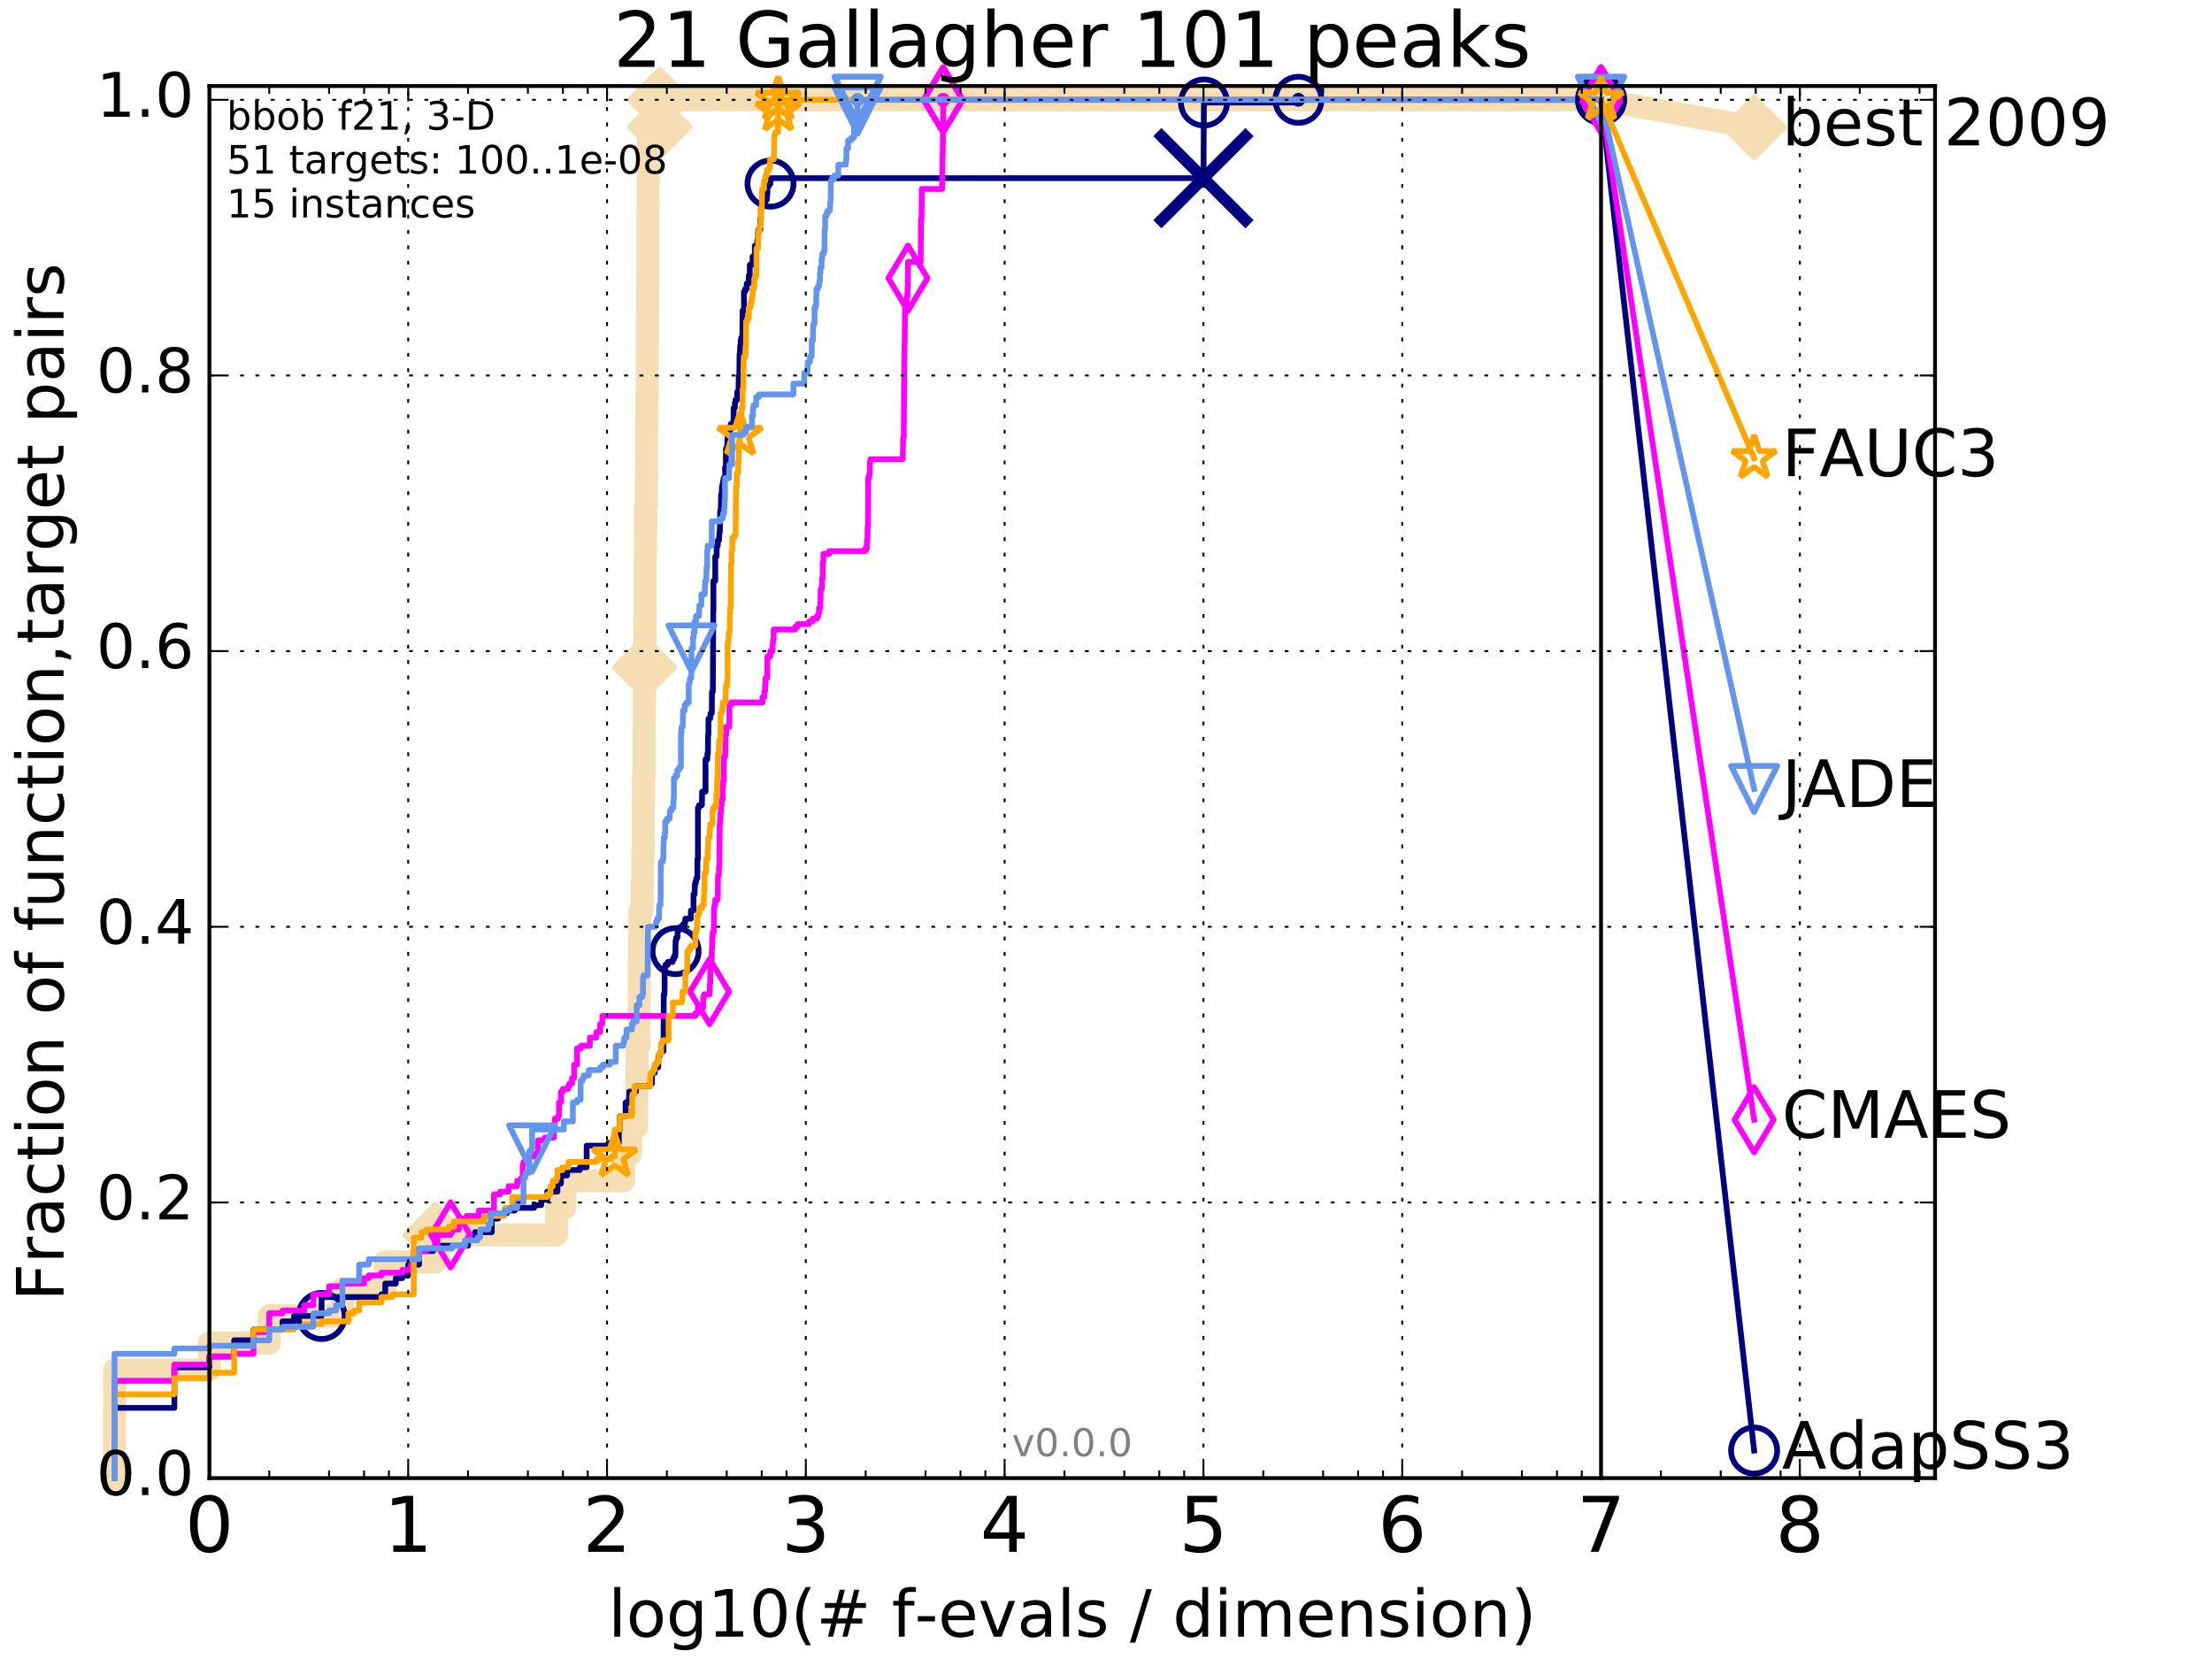 <?xml version="1.0" encoding="utf-8" standalone="no"?>
<!DOCTYPE svg PUBLIC "-//W3C//DTD SVG 1.1//EN"
  "http://www.w3.org/Graphics/SVG/1.1/DTD/svg11.dtd">
<!-- Created with matplotlib (http://matplotlib.org/) -->
<svg height="432pt" version="1.1" viewBox="0 0 576 432" width="576pt" xmlns="http://www.w3.org/2000/svg" xmlns:xlink="http://www.w3.org/1999/xlink">
 <defs>
  <style type="text/css">
*{stroke-linecap:butt;stroke-linejoin:round;stroke-miterlimit:100000;}
  </style>
 </defs>
 <g id="figure_1">
  <g id="patch_1">
   <path d="M 0 432 
L 576 432 
L 576 0 
L 0 0 
z
" style="fill:#ffffff;"/>
  </g>
  <g id="axes_1">
   <g id="patch_2">
    <path d="M 54.525 384.9 
L 503.88 384.9 
L 503.88 22.4 
L 54.525 22.4 
z
" style="fill:#ffffff;"/>
   </g>
   <g id="line2d_1">
    <path d="M 29.825 384.9 
L 29.825 356.75 
L 54.525 356.75 
L 54.525 349.713 
L 70.109 349.713 
L 70.109 342.675 
L 89.159 342.675 
L 89.159 335.638 
L 100.32 335.638 
L 100.32 328.6 
L 113.317 328.6 
L 113.317 321.563 
L 144.893 321.563 
L 144.893 314.525 
L 147.072 314.525 
L 147.072 307.488 
L 162.349 307.488 
L 162.349 300.45 
L 164.191 300.45 
L 164.191 293.413 
L 165.788 293.413 
L 165.788 286.375 
L 165.841 286.375 
L 165.841 279.338 
L 165.894 279.338 
L 165.894 272.301 
L 166.365 272.301 
L 166.365 265.263 
L 166.417 265.263 
L 166.417 258.226 
L 166.469 258.226 
L 166.469 251.188 
L 166.52 251.188 
L 166.52 244.151 
L 166.623 244.151 
L 166.623 237.113 
L 167.229 237.113 
L 167.229 230.076 
L 167.328 230.076 
L 167.328 223.038 
L 167.477 223.038 
L 167.477 208.963 
L 167.575 208.963 
L 167.575 201.926 
L 167.722 201.926 
L 167.722 187.851 
L 167.771 187.851 
L 167.771 180.813 
L 167.868 180.813 
L 167.868 173.776 
L 167.916 173.776 
L 167.916 166.738 
L 167.965 166.738 
L 167.965 159.701 
L 168.013 159.701 
L 168.013 145.626 
L 168.061 145.626 
L 168.061 138.589 
L 168.109 138.589 
L 168.109 131.551 
L 168.3 131.551 
L 168.3 124.514 
L 168.347 124.514 
L 168.347 110.439 
L 168.442 110.439 
L 168.442 103.401 
L 168.536 103.401 
L 168.536 89.326 
L 168.583 89.326 
L 168.583 82.289 
L 168.63 82.289 
L 168.63 75.251 
L 168.677 75.251 
L 168.677 68.214 
L 168.724 68.214 
L 168.724 54.139 
L 168.77 54.139 
L 168.77 47.102 
L 168.863 47.102 
L 168.863 40.064 
L 168.909 40.064 
L 168.909 33.027 
L 171.772 33.027 
L 171.772 25.989 
L 416.908 25.989 
" style="fill:none;stroke:#f5deb3;stroke-linecap:square;stroke-width:6.0;"/>
   </g>
   <g id="line2d_2">
    <defs>
     <path d="M -0 7.778 
L 7.778 0 
L 0 -7.778 
L -7.778 -0 
z
" id="mbfa3d3d94b" style="stroke:#f5deb3;stroke-linejoin:miter;stroke-width:1.5;"/>
    </defs>
    <g>
     <use style="fill:#f5deb3;stroke:#f5deb3;stroke-linejoin:miter;stroke-width:1.5;" x="113.317" xlink:href="#mbfa3d3d94b" y="321.563"/>
     <use style="fill:#f5deb3;stroke:#f5deb3;stroke-linejoin:miter;stroke-width:1.5;" x="167.868" xlink:href="#mbfa3d3d94b" y="173.776"/>
     <use style="fill:#f5deb3;stroke:#f5deb3;stroke-linejoin:miter;stroke-width:1.5;" x="171.772" xlink:href="#mbfa3d3d94b" y="33.027"/>
     <use style="fill:#f5deb3;stroke:#f5deb3;stroke-linejoin:miter;stroke-width:1.5;" x="171.772" xlink:href="#mbfa3d3d94b" y="25.989"/>
     <use style="fill:#f5deb3;stroke:#f5deb3;stroke-linejoin:miter;stroke-width:1.5;" x="171.772" xlink:href="#mbfa3d3d94b" y="25.989"/>
     <use style="fill:#f5deb3;stroke:#f5deb3;stroke-linejoin:miter;stroke-width:1.5;" x="416.908" xlink:href="#mbfa3d3d94b" y="25.989"/>
    </g>
   </g>
   <g id="line2d_3">
    <path d="M -15527.947 743.811 
" style="fill:none;stroke:#f5deb3;stroke-linecap:square;stroke-width:6.0;"/>
    <g>
     <use style="fill:#f5deb3;stroke:#f5deb3;stroke-linejoin:miter;stroke-width:1.5;" x="-15527.947" xlink:href="#mbfa3d3d94b" y="743.811"/>
    </g>
   </g>
   <g id="line2d_4">
    <path d="M 416.908 25.989 
L 456.77 33.167 
" style="fill:none;stroke:#f5deb3;stroke-linecap:square;stroke-width:6.0;"/>
    <g>
     <use style="fill:#f5deb3;stroke:#f5deb3;stroke-linejoin:miter;stroke-width:1.5;" x="416.908" xlink:href="#mbfa3d3d94b" y="25.989"/>
     <use style="fill:#f5deb3;stroke:#f5deb3;stroke-linejoin:miter;stroke-width:1.5;" x="456.77" xlink:href="#mbfa3d3d94b" y="33.167"/>
    </g>
   </g>
   <g id="line2d_5">
    <defs>
     <path d="M 0 1.5 
C 0.398 1.5 0.779 1.342 1.061 1.061 
C 1.342 0.779 1.5 0.398 1.5 0 
C 1.5 -0.398 1.342 -0.779 1.061 -1.061 
C 0.779 -1.342 0.398 -1.5 0 -1.5 
C -0.398 -1.5 -0.779 -1.342 -1.061 -1.061 
C -1.342 -0.779 -1.5 -0.398 -1.5 0 
C -1.5 0.398 -1.342 0.779 -1.061 1.061 
C -0.779 1.342 -0.398 1.5 0 1.5 
z
" id="m16c71f1570" style="stroke:#f5deb3;stroke-width:0.5;"/>
    </defs>
    <g>
     <use style="fill:#f5deb3;stroke:#f5deb3;stroke-width:0.5;" x="171.772" xlink:href="#m16c71f1570" y="25.989"/>
     <use style="fill:#f5deb3;stroke:#f5deb3;stroke-width:0.5;" x="171.772" xlink:href="#m16c71f1570" y="25.989"/>
    </g>
   </g>
   <g id="line2d_6">
    <defs>
     <path d="M 0 1.5 
C 0.398 1.5 0.779 1.342 1.061 1.061 
C 1.342 0.779 1.5 0.398 1.5 0 
C 1.5 -0.398 1.342 -0.779 1.061 -1.061 
C 0.779 -1.342 0.398 -1.5 0 -1.5 
C -0.398 -1.5 -0.779 -1.342 -1.061 -1.061 
C -1.342 -0.779 -1.5 -0.398 -1.5 0 
C -1.5 0.398 -1.342 0.779 -1.061 1.061 
C -0.779 1.342 -0.398 1.5 0 1.5 
z
" id="mced61c328c" style="stroke:#000080;stroke-width:0.5;"/>
    </defs>
    <g>
     <use style="fill:#000080;stroke:#000080;stroke-width:0.5;" x="338.109" xlink:href="#mced61c328c" y="25.989"/>
     <use style="fill:#000080;stroke:#000080;stroke-width:0.5;" x="338.109" xlink:href="#mced61c328c" y="25.989"/>
    </g>
   </g>
   <g id="line2d_7">
    <path d="M 29.825 384.9 
L 29.825 366.603 
L 45.409 366.603 
L 45.409 356.046 
L 54.525 356.046 
L 54.525 353.231 
L 60.993 353.231 
L 60.993 349.009 
L 66.01 349.009 
L 66.01 346.194 
L 73.575 346.194 
L 73.575 344.083 
L 76.577 344.083 
L 76.577 342.675 
L 83.737 342.675 
L 83.737 337.749 
L 99.321 337.749 
L 99.321 337.045 
L 100.32 337.045 
L 100.32 334.23 
L 103.077 334.23 
L 103.077 332.823 
L 104.743 332.823 
L 104.743 332.119 
L 106.294 332.119 
L 106.294 329.304 
L 109.108 329.304 
L 109.108 325.785 
L 112.762 325.785 
L 112.762 325.082 
L 114.905 325.082 
L 114.905 324.378 
L 121.878 324.378 
L 121.878 322.267 
L 123.678 322.267 
L 123.678 320.859 
L 128.063 320.859 
L 128.063 317.34 
L 129.709 317.34 
L 129.709 315.933 
L 131.972 315.933 
L 131.972 315.229 
L 134.027 315.229 
L 134.027 314.525 
L 139.088 314.525 
L 139.088 313.822 
L 140.928 313.822 
L 140.928 312.414 
L 142.479 312.414 
L 142.479 310.303 
L 145.16 310.303 
L 145.16 308.192 
L 146.073 308.192 
L 146.073 306.08 
L 147.675 306.08 
L 147.675 304.673 
L 150.987 304.673 
L 150.987 303.969 
L 152.763 303.969 
L 152.763 298.339 
L 158.435 298.339 
L 158.435 297.635 
L 161.14 297.635 
L 161.14 294.117 
L 161.4 294.117 
L 161.4 290.598 
L 162.899 290.598 
L 162.899 287.079 
L 163.672 287.079 
L 163.672 286.375 
L 163.846 286.375 
L 163.846 284.264 
L 165.628 284.264 
L 165.628 282.857 
L 169.231 282.857 
L 169.231 282.153 
L 169.772 282.153 
L 169.772 279.338 
L 170.516 279.338 
L 170.516 277.93 
L 171.403 277.93 
L 171.444 275.115 
L 171.732 275.115 
L 171.732 274.412 
L 172.056 274.412 
L 172.056 273.708 
L 172.768 273.708 
L 172.846 258.929 
L 173.039 258.929 
L 173.078 251.892 
L 173.307 251.892 
L 173.307 251.188 
L 173.908 251.188 
L 173.908 250.484 
L 175.168 250.484 
L 175.168 249.781 
L 175.481 249.781 
L 175.481 249.077 
L 175.858 249.077 
L 175.926 244.854 
L 176.094 244.854 
L 176.094 244.151 
L 176.395 244.151 
L 176.494 242.039 
L 177.113 242.039 
L 177.113 241.336 
L 177.902 241.336 
L 177.902 240.632 
L 178.362 240.632 
L 178.453 239.224 
L 179.889 239.224 
L 179.917 237.113 
L 180.588 237.113 
L 180.588 232.891 
L 180.861 232.891 
L 180.97 230.076 
L 181.158 230.076 
L 181.158 229.372 
L 181.319 229.372 
L 181.319 228.668 
L 181.584 228.668 
L 181.61 223.742 
L 181.741 223.742 
L 181.741 210.371 
L 182.027 210.371 
L 182.027 209.667 
L 182.763 209.667 
L 182.838 206.148 
L 183.717 206.148 
L 183.717 197.703 
L 184.191 197.703 
L 184.191 196.296 
L 184.331 196.296 
L 184.377 191.37 
L 184.47 191.37 
L 184.493 187.147 
L 184.929 187.147 
L 185.019 185.74 
L 185.356 185.74 
L 185.4 180.11 
L 185.621 180.11 
L 185.731 158.997 
L 185.775 158.997 
L 185.775 151.256 
L 186.25 151.256 
L 186.25 144.922 
L 186.59 144.922 
L 186.653 142.107 
L 186.904 142.107 
L 186.904 140.7 
L 187.234 140.7 
L 187.336 138.589 
L 187.438 138.589 
L 187.539 132.959 
L 187.68 132.959 
L 187.78 128.736 
L 187.939 128.736 
L 187.999 126.625 
L 188.176 126.625 
L 188.176 125.921 
L 188.313 125.921 
L 188.313 125.217 
L 188.43 125.217 
L 188.43 124.514 
L 188.815 124.514 
L 188.815 121.699 
L 189.005 121.699 
L 189.043 116.772 
L 189.343 116.772 
L 189.418 113.957 
L 189.896 113.957 
L 189.896 111.846 
L 190.274 111.846 
L 190.274 110.439 
L 190.892 110.439 
L 190.892 109.735 
L 191.031 109.735 
L 191.031 106.216 
L 191.374 106.216 
L 191.391 104.809 
L 191.51 104.809 
L 191.51 104.105 
L 191.946 104.105 
L 191.979 101.994 
L 192.308 101.994 
L 192.373 97.771 
L 192.519 97.771 
L 192.584 92.141 
L 192.665 92.141 
L 192.745 90.03 
L 192.873 90.03 
L 192.873 88.623 
L 193.016 88.623 
L 193.016 87.919 
L 193.315 87.919 
L 193.361 80.881 
L 193.733 80.881 
L 193.733 75.955 
L 194.037 75.955 
L 194.037 75.251 
L 194.442 75.251 
L 194.442 73.844 
L 194.985 73.844 
L 194.985 71.733 
L 195.245 71.733 
L 195.245 68.918 
L 195.964 68.918 
L 195.964 66.806 
L 196.554 66.806 
L 196.554 63.991 
L 197.168 63.991 
L 197.181 62.584 
L 197.377 62.584 
L 197.377 60.473 
L 197.533 60.473 
L 197.533 59.769 
L 198.007 59.769 
L 198.007 56.954 
L 198.146 56.954 
L 198.146 53.435 
L 198.521 53.435 
L 198.521 52.731 
L 199.289 52.731 
L 199.289 52.028 
L 199.693 52.028 
L 199.693 50.62 
L 199.822 50.62 
L 199.822 48.509 
L 200.204 48.509 
L 200.204 47.805 
L 200.637 47.805 
L 200.637 46.398 
L 313.388 46.398 
L 313.491 28.1 
L 313.506 28.1 
L 313.514 26.693 
L 338.109 26.693 
L 338.109 25.989 
L 416.908 25.989 
L 416.908 25.989 
" style="fill:none;stroke:#000080;stroke-linecap:square;stroke-width:1.5;"/>
   </g>
   <g id="line2d_8">
    <defs>
     <path d="M 0 6 
C 1.591 6 3.117 5.368 4.243 4.243 
C 5.368 3.117 6 1.591 6 0 
C 6 -1.591 5.368 -3.117 4.243 -4.243 
C 3.117 -5.368 1.591 -6 0 -6 
C -1.591 -6 -3.117 -5.368 -4.243 -4.243 
C -5.368 -3.117 -6 -1.591 -6 0 
C -6 1.591 -5.368 3.117 -4.243 4.243 
C -3.117 5.368 -1.591 6 0 6 
z
" id="mbc596240f3" style="stroke:#000080;stroke-width:1.5;"/>
    </defs>
    <g>
     <use style="fill:none;stroke:#000080;stroke-width:1.5;" x="83.737" xlink:href="#mbc596240f3" y="342.675"/>
     <use style="fill:none;stroke:#000080;stroke-width:1.5;" x="175.926" xlink:href="#mbc596240f3" y="247.669"/>
     <use style="fill:none;stroke:#000080;stroke-width:1.5;" x="200.637" xlink:href="#mbc596240f3" y="47.805"/>
     <use style="fill:none;stroke:#000080;stroke-width:1.5;" x="313.514" xlink:href="#mbc596240f3" y="26.693"/>
     <use style="fill:none;stroke:#000080;stroke-width:1.5;" x="338.109" xlink:href="#mbc596240f3" y="25.989"/>
     <use style="fill:none;stroke:#000080;stroke-width:1.5;" x="416.908" xlink:href="#mbc596240f3" y="25.989"/>
    </g>
   </g>
   <g id="line2d_9">
    <path d="M -15527.947 743.811 
" style="fill:none;stroke:#000080;stroke-linecap:square;stroke-width:1.5;"/>
    <g>
     <use style="fill:none;stroke:#000080;stroke-width:1.5;" x="-15527.947" xlink:href="#mbc596240f3" y="743.811"/>
    </g>
   </g>
   <g id="line2d_10">
    <path clip-path="url(#pb71c6cc00f)" d="M 313.37 46.398 
" style="fill:none;stroke:#000080;stroke-linecap:square;"/>
    <defs>
     <path d="M -12 12 
L 12 -12 
M -12 -12 
L 12 12 
" id="mc60a38839c" style="stroke:#000080;stroke-width:3.0;"/>
    </defs>
    <g clip-path="url(#pb71c6cc00f)">
     <use style="fill:#000080;stroke:#000080;stroke-width:3.0;" x="313.37" xlink:href="#mc60a38839c" y="46.398"/>
    </g>
   </g>
   <g id="line2d_11">
    <defs>
     <path d="M 0 1.5 
C 0.398 1.5 0.779 1.342 1.061 1.061 
C 1.342 0.779 1.5 0.398 1.5 0 
C 1.5 -0.398 1.342 -0.779 1.061 -1.061 
C 0.779 -1.342 0.398 -1.5 0 -1.5 
C -0.398 -1.5 -0.779 -1.342 -1.061 -1.061 
C -1.342 -0.779 -1.5 -0.398 -1.5 0 
C -1.5 0.398 -1.342 0.779 -1.061 1.061 
C -0.779 1.342 -0.398 1.5 0 1.5 
z
" id="me8a47ee52d" style="stroke:#ff00ff;stroke-width:0.5;"/>
    </defs>
    <g>
     <use style="fill:#ff00ff;stroke:#ff00ff;stroke-width:0.5;" x="245.593" xlink:href="#me8a47ee52d" y="25.989"/>
     <use style="fill:#ff00ff;stroke:#ff00ff;stroke-width:0.5;" x="245.593" xlink:href="#me8a47ee52d" y="25.989"/>
    </g>
   </g>
   <g id="line2d_12">
    <path d="M 29.825 384.9 
L 29.825 359.565 
L 45.409 359.565 
L 45.409 355.343 
L 54.525 355.343 
L 54.525 353.231 
L 60.993 353.231 
L 60.993 352.528 
L 66.01 352.528 
L 66.01 346.898 
L 70.109 346.898 
L 70.109 341.971 
L 73.575 341.971 
L 73.575 341.268 
L 79.225 341.268 
L 79.225 339.86 
L 81.594 339.86 
L 81.594 337.045 
L 85.693 337.045 
L 85.693 334.934 
L 89.159 334.934 
L 89.159 334.23 
L 94.809 334.23 
L 94.809 332.823 
L 96.025 332.823 
L 96.025 332.119 
L 99.321 332.119 
L 99.321 331.415 
L 104.743 331.415 
L 104.743 330.711 
L 107.031 330.711 
L 107.031 328.6 
L 107.745 328.6 
L 107.745 325.785 
L 111.009 325.785 
L 111.009 325.082 
L 113.317 325.082 
L 113.317 323.674 
L 113.859 323.674 
L 113.859 321.563 
L 117.325 321.563 
L 117.325 320.859 
L 117.779 320.859 
L 117.779 320.155 
L 119.509 320.155 
L 119.509 317.34 
L 121.5 317.34 
L 121.5 316.637 
L 124.692 316.637 
L 124.692 315.229 
L 128.625 315.229 
L 128.625 311.007 
L 130.232 311.007 
L 130.232 310.303 
L 132.445 310.303 
L 132.445 308.895 
L 134.673 308.895 
L 134.673 307.488 
L 135.709 307.488 
L 135.709 306.784 
L 136.111 306.784 
L 136.111 303.265 
L 136.309 303.265 
L 136.309 302.562 
L 136.893 302.562 
L 136.893 301.858 
L 137.649 301.858 
L 137.649 301.154 
L 139.088 301.154 
L 139.088 300.45 
L 140.11 300.45 
L 140.11 296.932 
L 141.871 296.932 
L 141.871 296.228 
L 144.209 296.228 
L 144.209 292.709 
L 144.485 292.709 
L 144.485 291.302 
L 145.293 291.302 
L 145.293 290.598 
L 145.556 290.598 
L 145.556 287.079 
L 146.073 287.079 
L 146.073 284.264 
L 146.578 284.264 
L 146.578 283.56 
L 147.912 283.56 
L 147.912 282.857 
L 148.262 282.857 
L 148.262 282.153 
L 148.947 282.153 
L 148.947 280.745 
L 149.502 280.745 
L 149.502 277.227 
L 150.257 277.227 
L 150.257 273.004 
L 151.293 273.004 
L 151.293 272.301 
L 153.601 272.301 
L 153.601 270.189 
L 155.274 270.189 
L 155.274 268.782 
L 156.27 268.782 
L 156.27 266.671 
L 156.831 266.671 
L 156.831 264.559 
L 181.051 264.559 
L 181.051 263.856 
L 181.715 263.856 
L 181.715 262.448 
L 183.086 262.448 
L 183.135 259.633 
L 183.33 259.633 
L 183.33 258.929 
L 184.769 258.929 
L 184.861 256.114 
L 184.951 256.114 
L 184.951 251.188 
L 185.154 251.188 
L 185.154 249.781 
L 185.311 249.781 
L 185.378 246.966 
L 185.445 246.966 
L 185.445 244.151 
L 185.577 244.151 
L 185.577 242.743 
L 185.862 242.743 
L 185.949 236.409 
L 186.014 236.409 
L 186.014 235.706 
L 186.25 235.706 
L 186.25 234.298 
L 186.883 234.298 
L 186.987 227.964 
L 187.193 227.964 
L 187.213 225.853 
L 187.316 225.853 
L 187.417 214.593 
L 187.478 214.593 
L 187.478 213.89 
L 187.599 213.89 
L 187.599 211.778 
L 187.72 211.778 
L 187.76 209.667 
L 187.9 209.667 
L 187.9 208.26 
L 188.176 208.26 
L 188.176 204.741 
L 188.313 204.741 
L 188.313 203.333 
L 188.43 203.333 
L 188.508 197 
L 188.834 197 
L 188.929 191.37 
L 189.118 191.37 
L 189.118 189.258 
L 189.932 189.258 
L 189.932 183.628 
L 190.364 183.628 
L 190.364 182.925 
L 198.546 182.925 
L 198.546 181.517 
L 199.024 181.517 
L 199.024 180.11 
L 199.229 180.11 
L 199.229 177.998 
L 199.361 177.998 
L 199.361 176.591 
L 199.786 176.591 
L 199.833 170.961 
L 200.581 170.961 
L 200.581 169.553 
L 201.161 169.553 
L 201.227 167.442 
L 201.282 167.442 
L 201.282 166.738 
L 201.457 166.738 
L 201.457 163.923 
L 207.051 163.923 
L 207.051 163.22 
L 207.712 163.22 
L 207.712 162.516 
L 210.656 162.516 
L 210.656 161.812 
L 211.611 161.812 
L 211.611 161.109 
L 212.738 161.109 
L 212.738 160.405 
L 213.117 160.405 
L 213.117 159.701 
L 213.272 159.701 
L 213.272 158.294 
L 213.617 158.294 
L 213.712 153.367 
L 214 153.367 
L 214.087 150.552 
L 214.247 150.552 
L 214.247 146.33 
L 214.407 146.33 
L 214.407 144.219 
L 215.96 144.219 
L 215.96 143.515 
L 225.307 143.515 
L 225.307 142.811 
L 225.754 142.811 
L 225.754 140.7 
L 225.872 140.7 
L 225.931 137.181 
L 226.033 137.181 
L 226.092 124.514 
L 226.258 124.514 
L 226.258 123.81 
L 226.463 123.81 
L 226.517 120.291 
L 226.662 120.291 
L 226.662 119.587 
L 235.085 119.587 
L 235.163 113.957 
L 235.332 113.957 
L 235.44 98.475 
L 235.448 98.475 
L 235.541 89.326 
L 235.57 89.326 
L 235.669 80.178 
L 235.681 80.178 
L 235.681 79.474 
L 236.102 79.474 
L 236.102 77.363 
L 236.276 77.363 
L 236.35 74.548 
L 236.392 74.548 
L 236.44 68.214 
L 239.742 68.214 
L 239.823 56.954 
L 239.971 56.954 
L 240.035 49.213 
L 245.334 49.213 
L 245.437 40.064 
L 245.482 40.064 
L 245.544 33.73 
L 245.593 33.73 
L 245.593 25.989 
L 416.908 25.989 
L 416.908 25.989 
" style="fill:none;stroke:#ff00ff;stroke-linecap:square;stroke-width:1.5;"/>
   </g>
   <g id="line2d_13">
    <defs>
     <path d="M -0 8.485 
L 5.091 0 
L 0 -8.485 
L -5.091 -0 
z
" id="me5f731448f" style="stroke:#ff00ff;stroke-linejoin:miter;stroke-width:1.5;"/>
    </defs>
    <g>
     <use style="fill:none;stroke:#ff00ff;stroke-linejoin:miter;stroke-width:1.5;" x="117.325" xlink:href="#me5f731448f" y="321.563"/>
     <use style="fill:none;stroke:#ff00ff;stroke-linejoin:miter;stroke-width:1.5;" x="184.769" xlink:href="#me5f731448f" y="258.226"/>
     <use style="fill:none;stroke:#ff00ff;stroke-linejoin:miter;stroke-width:1.5;" x="236.424" xlink:href="#me5f731448f" y="72.436"/>
     <use style="fill:none;stroke:#ff00ff;stroke-linejoin:miter;stroke-width:1.5;" x="245.593" xlink:href="#me5f731448f" y="25.989"/>
     <use style="fill:none;stroke:#ff00ff;stroke-linejoin:miter;stroke-width:1.5;" x="245.593" xlink:href="#me5f731448f" y="25.989"/>
     <use style="fill:none;stroke:#ff00ff;stroke-linejoin:miter;stroke-width:1.5;" x="416.908" xlink:href="#me5f731448f" y="25.989"/>
    </g>
   </g>
   <g id="line2d_14">
    <path d="M -15527.947 743.811 
" style="fill:none;stroke:#ff00ff;stroke-linecap:square;stroke-width:1.5;"/>
    <g>
     <use style="fill:none;stroke:#ff00ff;stroke-linejoin:miter;stroke-width:1.5;" x="-15527.947" xlink:href="#me5f731448f" y="743.811"/>
    </g>
   </g>
   <g id="line2d_15">
    <defs>
     <path d="M 0 1.5 
C 0.398 1.5 0.779 1.342 1.061 1.061 
C 1.342 0.779 1.5 0.398 1.5 0 
C 1.5 -0.398 1.342 -0.779 1.061 -1.061 
C 0.779 -1.342 0.398 -1.5 0 -1.5 
C -0.398 -1.5 -0.779 -1.342 -1.061 -1.061 
C -1.342 -0.779 -1.5 -0.398 -1.5 0 
C -1.5 0.398 -1.342 0.779 -1.061 1.061 
C -0.779 1.342 -0.398 1.5 0 1.5 
z
" id="m5809c88fed" style="stroke:#ffa500;stroke-width:0.5;"/>
    </defs>
    <g>
     <use style="fill:#ffa500;stroke:#ffa500;stroke-width:0.5;" x="202.633" xlink:href="#m5809c88fed" y="25.989"/>
     <use style="fill:#ffa500;stroke:#ffa500;stroke-width:0.5;" x="202.633" xlink:href="#m5809c88fed" y="25.989"/>
    </g>
   </g>
   <g id="line2d_16">
    <path d="M 29.825 384.9 
L 29.825 363.084 
L 45.409 363.084 
L 45.409 358.861 
L 54.525 358.861 
L 54.525 357.454 
L 60.993 357.454 
L 60.993 350.416 
L 66.01 350.416 
L 66.01 346.194 
L 76.577 346.194 
L 76.577 345.49 
L 79.225 345.49 
L 79.225 344.786 
L 83.737 344.786 
L 83.737 344.083 
L 90.71 344.083 
L 90.71 341.971 
L 92.161 341.971 
L 92.161 341.268 
L 93.524 341.268 
L 93.524 339.156 
L 99.321 339.156 
L 99.321 337.749 
L 102.195 337.749 
L 102.195 337.045 
L 107.745 337.045 
L 107.745 322.267 
L 109.76 322.267 
L 109.76 320.859 
L 111.009 320.859 
L 111.009 320.155 
L 116.861 320.155 
L 116.861 319.452 
L 118.224 319.452 
L 118.224 318.044 
L 125.977 318.044 
L 125.977 317.34 
L 126.287 317.34 
L 126.287 316.637 
L 131.243 316.637 
L 131.243 315.229 
L 131.488 315.229 
L 131.488 314.525 
L 133.363 314.525 
L 133.363 311.71 
L 142.479 311.71 
L 142.479 311.007 
L 143.361 311.007 
L 143.361 308.895 
L 143.93 308.895 
L 143.93 307.488 
L 144.893 307.488 
L 144.893 306.784 
L 145.16 306.784 
L 145.16 304.673 
L 146.453 304.673 
L 146.453 303.969 
L 148.029 303.969 
L 148.029 302.562 
L 155.359 302.562 
L 155.359 301.858 
L 159.16 301.858 
L 159.16 301.154 
L 160.069 301.154 
L 160.069 294.117 
L 161.4 294.117 
L 161.4 290.598 
L 164.587 290.598 
L 164.643 284.968 
L 165.196 284.968 
L 165.196 282.857 
L 169.322 282.857 
L 169.322 280.042 
L 169.458 280.042 
L 169.458 279.338 
L 170.037 279.338 
L 170.037 278.634 
L 170.43 278.634 
L 170.43 277.227 
L 170.985 277.227 
L 170.985 276.523 
L 171.527 276.523 
L 171.527 274.412 
L 172.176 274.412 
L 172.176 271.597 
L 172.612 271.597 
L 172.612 270.893 
L 174.092 270.893 
L 174.092 264.559 
L 175.203 264.559 
L 175.203 261.041 
L 177.527 261.041 
L 177.527 260.337 
L 177.684 260.337 
L 177.684 258.226 
L 178.453 258.226 
L 178.453 253.299 
L 178.903 253.299 
L 178.991 247.669 
L 179.459 247.669 
L 179.459 246.966 
L 179.917 246.966 
L 179.917 246.262 
L 181.051 246.262 
L 181.051 242.743 
L 181.292 242.743 
L 181.292 242.039 
L 181.504 242.039 
L 181.557 238.521 
L 181.845 238.521 
L 181.845 237.817 
L 182.104 237.817 
L 182.104 236.409 
L 182.813 236.409 
L 182.813 235.706 
L 183.257 235.706 
L 183.355 231.483 
L 183.452 231.483 
L 183.476 227.261 
L 183.86 227.261 
L 183.86 223.742 
L 184.284 223.742 
L 184.284 220.927 
L 184.424 220.927 
L 184.424 218.112 
L 184.815 218.112 
L 184.815 216.001 
L 184.929 216.001 
L 184.929 214.593 
L 185.533 214.593 
L 185.555 211.075 
L 185.709 211.075 
L 185.709 210.371 
L 186.207 210.371 
L 186.207 209.667 
L 186.527 209.667 
L 186.527 206.852 
L 186.695 206.852 
L 186.758 202.63 
L 186.862 202.63 
L 186.945 196.296 
L 187.152 196.296 
L 187.254 192.777 
L 187.64 192.777 
L 187.64 185.74 
L 187.939 185.74 
L 187.939 185.036 
L 188.078 185.036 
L 188.078 184.332 
L 188.215 184.332 
L 188.215 182.925 
L 188.929 182.925 
L 188.986 178.702 
L 189.343 178.702 
L 189.399 176.591 
L 189.455 176.591 
L 189.473 167.442 
L 189.676 167.442 
L 189.786 164.627 
L 190.005 164.627 
L 190.059 159.701 
L 190.131 159.701 
L 190.131 158.294 
L 190.274 158.294 
L 190.364 147.034 
L 190.488 147.034 
L 190.488 143.515 
L 190.665 143.515 
L 190.717 139.996 
L 191.306 139.996 
L 191.306 139.292 
L 191.561 139.292 
L 191.662 126.625 
L 191.829 126.625 
L 191.879 123.106 
L 192.226 123.106 
L 192.226 120.291 
L 192.357 120.291 
L 192.422 114.661 
L 192.697 114.661 
L 192.777 109.735 
L 192.921 109.735 
L 192.921 108.327 
L 193.047 108.327 
L 193.063 106.216 
L 193.361 106.216 
L 193.377 101.29 
L 193.532 101.29 
L 193.64 93.549 
L 193.671 93.549 
L 193.671 92.845 
L 194.113 92.845 
L 194.173 90.03 
L 194.248 90.03 
L 194.263 83.696 
L 194.546 83.696 
L 194.546 82.993 
L 194.971 82.993 
L 194.971 80.178 
L 195.402 80.178 
L 195.402 78.77 
L 195.727 78.77 
L 195.727 77.363 
L 195.951 77.363 
L 196.061 75.251 
L 196.323 75.251 
L 196.323 74.548 
L 196.445 74.548 
L 196.513 72.436 
L 196.716 72.436 
L 196.716 71.733 
L 196.983 71.733 
L 196.983 64.695 
L 197.403 64.695 
L 197.455 60.473 
L 197.739 60.473 
L 197.739 59.065 
L 198.071 59.065 
L 198.134 54.139 
L 198.372 54.139 
L 198.459 49.213 
L 198.963 49.213 
L 198.963 47.102 
L 199.313 47.102 
L 199.313 45.694 
L 199.681 45.694 
L 199.681 44.287 
L 200.285 44.287 
L 200.285 43.583 
L 200.49 43.583 
L 200.524 41.472 
L 201.544 41.472 
L 201.609 35.138 
L 201.888 35.138 
L 201.888 34.434 
L 202.581 34.434 
L 202.633 25.989 
L 416.908 25.989 
L 416.908 25.989 
" style="fill:none;stroke:#ffa500;stroke-linecap:square;stroke-width:1.5;"/>
   </g>
   <g id="line2d_17">
    <defs>
     <path d="M 0 -6 
L -1.347 -1.854 
L -5.706 -1.854 
L -2.18 0.708 
L -3.527 4.854 
L -0 2.292 
L 3.527 4.854 
L 2.18 0.708 
L 5.706 -1.854 
L 1.347 -1.854 
z
" id="mfe1f87e6db" style="stroke:#ffa500;stroke-linejoin:bevel;stroke-width:1.5;"/>
    </defs>
    <g>
     <use style="fill:none;stroke:#ffa500;stroke-linejoin:bevel;stroke-width:1.5;" x="160.069" xlink:href="#mfe1f87e6db" y="301.154"/>
     <use style="fill:none;stroke:#ffa500;stroke-linejoin:bevel;stroke-width:1.5;" x="192.729" xlink:href="#mfe1f87e6db" y="113.254"/>
     <use style="fill:none;stroke:#ffa500;stroke-linejoin:bevel;stroke-width:1.5;" x="202.633" xlink:href="#mfe1f87e6db" y="28.804"/>
     <use style="fill:none;stroke:#ffa500;stroke-linejoin:bevel;stroke-width:1.5;" x="202.633" xlink:href="#mfe1f87e6db" y="25.989"/>
     <use style="fill:none;stroke:#ffa500;stroke-linejoin:bevel;stroke-width:1.5;" x="202.633" xlink:href="#mfe1f87e6db" y="25.989"/>
     <use style="fill:none;stroke:#ffa500;stroke-linejoin:bevel;stroke-width:1.5;" x="416.908" xlink:href="#mfe1f87e6db" y="25.989"/>
    </g>
   </g>
   <g id="line2d_18">
    <path d="M -15527.947 743.811 
" style="fill:none;stroke:#ffa500;stroke-linecap:square;stroke-width:1.5;"/>
    <g>
     <use style="fill:none;stroke:#ffa500;stroke-linejoin:bevel;stroke-width:1.5;" x="-15527.947" xlink:href="#mfe1f87e6db" y="743.811"/>
    </g>
   </g>
   <g id="line2d_19">
    <defs>
     <path d="M 0 1.5 
C 0.398 1.5 0.779 1.342 1.061 1.061 
C 1.342 0.779 1.5 0.398 1.5 0 
C 1.5 -0.398 1.342 -0.779 1.061 -1.061 
C 0.779 -1.342 0.398 -1.5 0 -1.5 
C -0.398 -1.5 -0.779 -1.342 -1.061 -1.061 
C -1.342 -0.779 -1.5 -0.398 -1.5 0 
C -1.5 0.398 -1.342 0.779 -1.061 1.061 
C -0.779 1.342 -0.398 1.5 0 1.5 
z
" id="mc1afd1b019" style="stroke:#6495ed;stroke-width:0.5;"/>
    </defs>
    <g>
     <use style="fill:#6495ed;stroke:#6495ed;stroke-width:0.5;" x="223.316" xlink:href="#mc1afd1b019" y="25.989"/>
     <use style="fill:#6495ed;stroke:#6495ed;stroke-width:0.5;" x="223.316" xlink:href="#mc1afd1b019" y="25.989"/>
    </g>
   </g>
   <g id="line2d_20">
    <path d="M 29.825 384.9 
L 29.825 352.528 
L 45.409 352.528 
L 45.409 351.12 
L 54.525 351.12 
L 54.525 350.416 
L 66.01 350.416 
L 66.01 349.009 
L 70.109 349.009 
L 70.109 346.194 
L 73.575 346.194 
L 73.575 345.49 
L 81.594 345.49 
L 81.594 341.971 
L 85.693 341.971 
L 85.693 341.268 
L 87.493 341.268 
L 87.493 339.86 
L 89.159 339.86 
L 89.159 333.526 
L 93.524 333.526 
L 93.524 329.304 
L 96.025 329.304 
L 96.025 327.897 
L 109.108 327.897 
L 109.108 325.082 
L 117.779 325.082 
L 117.779 324.378 
L 121.116 324.378 
L 121.116 322.97 
L 124.359 322.97 
L 124.359 322.267 
L 125.02 322.267 
L 125.02 320.155 
L 127.193 320.155 
L 127.193 318.748 
L 127.777 318.748 
L 127.777 315.933 
L 131.488 315.933 
L 131.488 315.229 
L 132.678 315.229 
L 132.678 314.525 
L 134.673 314.525 
L 134.673 313.118 
L 136.309 313.118 
L 136.309 306.784 
L 136.7 306.784 
L 136.7 306.08 
L 136.893 306.08 
L 136.893 305.377 
L 137.834 305.377 
L 137.834 299.747 
L 138.38 299.747 
L 138.38 299.043 
L 138.559 299.043 
L 138.559 294.117 
L 146.827 294.117 
L 146.827 292.005 
L 149.171 292.005 
L 149.171 287.079 
L 150.257 287.079 
L 150.257 286.375 
L 151.192 286.375 
L 151.192 281.449 
L 151.695 281.449 
L 151.695 280.745 
L 151.991 280.745 
L 151.991 280.042 
L 153.325 280.042 
L 153.325 278.634 
L 156.27 278.634 
L 156.27 277.93 
L 156.989 277.93 
L 156.989 277.227 
L 158.8 277.227 
L 158.8 276.523 
L 160.342 276.523 
L 160.342 272.301 
L 162.287 272.301 
L 162.287 271.597 
L 162.472 271.597 
L 162.472 270.893 
L 162.595 270.893 
L 162.595 270.189 
L 163.14 270.189 
L 163.14 268.078 
L 164.587 268.078 
L 164.587 266.671 
L 164.866 266.671 
L 164.866 265.967 
L 165.788 265.967 
L 165.788 261.744 
L 166.52 261.744 
L 166.52 259.633 
L 167.229 259.633 
L 167.229 258.929 
L 167.428 258.929 
L 167.428 254.707 
L 167.575 254.707 
L 167.575 254.003 
L 168.63 254.003 
L 168.724 242.039 
L 168.77 242.039 
L 168.77 241.336 
L 170.688 241.336 
L 170.688 240.632 
L 170.858 240.632 
L 170.858 239.928 
L 171.111 239.928 
L 171.111 239.224 
L 171.609 239.224 
L 171.65 235.706 
L 172.015 235.706 
L 172.096 224.446 
L 172.573 224.446 
L 172.573 223.742 
L 172.729 223.742 
L 172.768 219.519 
L 172.846 219.519 
L 172.846 218.112 
L 173.116 218.112 
L 173.116 216.705 
L 173.231 216.705 
L 173.231 213.89 
L 173.684 213.89 
L 173.684 213.186 
L 174.348 213.186 
L 174.457 211.075 
L 174.886 211.075 
L 174.886 210.371 
L 175.343 210.371 
L 175.447 207.556 
L 175.481 207.556 
L 175.481 202.63 
L 175.892 202.63 
L 175.892 201.926 
L 176.362 201.926 
L 176.362 200.518 
L 176.854 200.518 
L 176.854 199.815 
L 177.305 199.815 
L 177.337 190.666 
L 177.463 190.666 
L 177.463 189.258 
L 177.809 189.258 
L 177.84 185.036 
L 178.271 185.036 
L 178.271 183.628 
L 178.694 183.628 
L 178.694 182.925 
L 179.343 182.925 
L 179.343 177.998 
L 179.575 177.998 
L 179.661 176.591 
L 180.002 176.591 
L 180.059 168.85 
L 180.45 168.85 
L 180.45 166.035 
L 180.615 166.035 
L 180.615 164.627 
L 180.888 164.627 
L 180.888 161.812 
L 181.239 161.812 
L 181.239 160.405 
L 182.027 160.405 
L 182.13 157.59 
L 182.638 157.59 
L 182.638 154.775 
L 183.5 154.775 
L 183.597 151.96 
L 183.621 151.96 
L 183.621 151.256 
L 183.908 151.256 
L 183.979 147.737 
L 184.144 147.737 
L 184.144 143.515 
L 184.261 143.515 
L 184.261 142.107 
L 185.333 142.107 
L 185.356 135.774 
L 187.539 135.774 
L 187.539 135.07 
L 188.176 135.07 
L 188.176 134.366 
L 188.294 134.366 
L 188.294 133.662 
L 188.566 133.662 
L 188.566 132.255 
L 188.681 132.255 
L 188.7 130.144 
L 188.796 130.144 
L 188.796 124.514 
L 189.823 124.514 
L 189.914 120.995 
L 190.647 120.995 
L 190.647 113.254 
L 193.579 113.254 
L 193.579 112.55 
L 194.293 112.55 
L 194.293 111.142 
L 195.783 111.142 
L 195.783 108.327 
L 196.089 108.327 
L 196.089 106.216 
L 196.24 106.216 
L 196.24 105.513 
L 196.889 105.513 
L 196.889 103.401 
L 197.649 103.401 
L 197.649 102.698 
L 206.597 102.698 
L 206.597 99.883 
L 209.431 99.883 
L 209.431 97.068 
L 210.255 97.068 
L 210.336 94.253 
L 210.908 94.253 
L 210.908 92.845 
L 211.374 92.845 
L 211.381 88.623 
L 211.673 88.623 
L 211.776 84.4 
L 212.09 84.4 
L 212.097 80.178 
L 212.393 80.178 
L 212.393 79.474 
L 212.527 79.474 
L 212.586 75.251 
L 212.994 75.251 
L 212.994 74.548 
L 213.291 74.548 
L 213.368 73.14 
L 213.528 73.14 
L 213.528 71.029 
L 213.655 71.029 
L 213.655 69.621 
L 213.937 69.621 
L 213.937 67.51 
L 214.074 67.51 
L 214.105 66.103 
L 214.492 66.103 
L 214.492 65.399 
L 214.693 65.399 
L 214.717 59.769 
L 214.855 59.769 
L 214.861 56.25 
L 215.212 56.25 
L 215.212 55.546 
L 215.522 55.546 
L 215.522 54.843 
L 216.091 54.843 
L 216.199 52.731 
L 216.272 52.731 
L 216.362 47.102 
L 216.668 47.102 
L 216.668 46.398 
L 217.247 46.398 
L 217.247 45.694 
L 218.299 45.694 
L 218.299 42.879 
L 220.23 42.879 
L 220.338 41.472 
L 220.404 41.472 
L 220.418 38.657 
L 220.821 38.657 
L 220.821 36.545 
L 221.7 36.545 
L 221.7 35.842 
L 222.375 35.842 
L 222.375 33.027 
L 222.884 33.027 
L 222.884 30.212 
L 223.188 30.212 
L 223.188 28.804 
L 223.316 28.804 
L 223.316 25.989 
L 416.908 25.989 
L 416.908 25.989 
" style="fill:none;stroke:#6495ed;stroke-linecap:square;stroke-width:1.5;"/>
   </g>
   <g id="line2d_21">
    <defs>
     <path d="M -0 6 
L 6 -6 
L -6 -6 
z
" id="m6b01b3b50e" style="stroke:#6495ed;stroke-linejoin:miter;stroke-width:1.5;"/>
    </defs>
    <g>
     <use style="fill:none;stroke:#6495ed;stroke-linejoin:miter;stroke-width:1.5;" x="138.559" xlink:href="#m6b01b3b50e" y="299.043"/>
     <use style="fill:none;stroke:#6495ed;stroke-linejoin:miter;stroke-width:1.5;" x="180.059" xlink:href="#m6b01b3b50e" y="168.85"/>
     <use style="fill:none;stroke:#6495ed;stroke-linejoin:miter;stroke-width:1.5;" x="223.316" xlink:href="#m6b01b3b50e" y="28.804"/>
     <use style="fill:none;stroke:#6495ed;stroke-linejoin:miter;stroke-width:1.5;" x="223.316" xlink:href="#m6b01b3b50e" y="25.989"/>
     <use style="fill:none;stroke:#6495ed;stroke-linejoin:miter;stroke-width:1.5;" x="223.316" xlink:href="#m6b01b3b50e" y="25.989"/>
     <use style="fill:none;stroke:#6495ed;stroke-linejoin:miter;stroke-width:1.5;" x="416.908" xlink:href="#m6b01b3b50e" y="25.989"/>
    </g>
   </g>
   <g id="line2d_22">
    <path d="M -15527.947 743.811 
" style="fill:none;stroke:#6495ed;stroke-linecap:square;stroke-width:1.5;"/>
    <g>
     <use style="fill:none;stroke:#6495ed;stroke-linejoin:miter;stroke-width:1.5;" x="-15527.947" xlink:href="#m6b01b3b50e" y="743.811"/>
    </g>
   </g>
   <g id="line2d_23">
    <path d="M 416.908 25.989 
L 456.77 377.722 
" style="fill:none;stroke:#000080;stroke-linecap:square;stroke-width:1.5;"/>
    <g>
     <use style="fill:none;stroke:#000080;stroke-width:1.5;" x="416.908" xlink:href="#mbc596240f3" y="25.989"/>
     <use style="fill:none;stroke:#000080;stroke-width:1.5;" x="456.77" xlink:href="#mbc596240f3" y="377.722"/>
    </g>
   </g>
   <g id="line2d_24">
    <path d="M 416.908 25.989 
L 456.77 291.583 
" style="fill:none;stroke:#ff00ff;stroke-linecap:square;stroke-width:1.5;"/>
    <g>
     <use style="fill:none;stroke:#ff00ff;stroke-linejoin:miter;stroke-width:1.5;" x="416.908" xlink:href="#me5f731448f" y="25.989"/>
     <use style="fill:none;stroke:#ff00ff;stroke-linejoin:miter;stroke-width:1.5;" x="456.77" xlink:href="#me5f731448f" y="291.583"/>
    </g>
   </g>
   <g id="line2d_25">
    <path d="M 416.908 25.989 
L 456.77 205.445 
" style="fill:none;stroke:#6495ed;stroke-linecap:square;stroke-width:1.5;"/>
    <g>
     <use style="fill:none;stroke:#6495ed;stroke-linejoin:miter;stroke-width:1.5;" x="416.908" xlink:href="#m6b01b3b50e" y="25.989"/>
     <use style="fill:none;stroke:#6495ed;stroke-linejoin:miter;stroke-width:1.5;" x="456.77" xlink:href="#m6b01b3b50e" y="205.445"/>
    </g>
   </g>
   <g id="line2d_26">
    <path d="M 416.908 25.989 
L 456.77 119.306 
" style="fill:none;stroke:#ffa500;stroke-linecap:square;stroke-width:1.5;"/>
    <g>
     <use style="fill:none;stroke:#ffa500;stroke-linejoin:bevel;stroke-width:1.5;" x="416.908" xlink:href="#mfe1f87e6db" y="25.989"/>
     <use style="fill:none;stroke:#ffa500;stroke-linejoin:bevel;stroke-width:1.5;" x="456.77" xlink:href="#mfe1f87e6db" y="119.306"/>
    </g>
   </g>
   <g id="line2d_27">
    <path d="M 416.908 384.9 
L 416.908 25.989 
" style="fill:none;stroke:#000000;stroke-linecap:square;"/>
   </g>
   <g id="patch_3">
    <path d="M 54.525 22.4 
L 503.88 22.4 
" style="fill:none;stroke:#000000;stroke-linecap:square;stroke-linejoin:miter;"/>
   </g>
   <g id="patch_4">
    <path d="M 503.88 384.9 
L 503.88 22.4 
" style="fill:none;stroke:#000000;stroke-linecap:square;stroke-linejoin:miter;"/>
   </g>
   <g id="patch_5">
    <path d="M 54.525 384.9 
L 503.88 384.9 
" style="fill:none;stroke:#000000;stroke-linecap:square;stroke-linejoin:miter;"/>
   </g>
   <g id="patch_6">
    <path d="M 54.525 384.9 
L 54.525 22.4 
" style="fill:none;stroke:#000000;stroke-linecap:square;stroke-linejoin:miter;"/>
   </g>
   <g id="matplotlib.axis_1">
    <g id="xtick_1">
     <g id="line2d_28">
      <path clip-path="url(#pb71c6cc00f)" d="M 54.525 384.9 
L 54.525 22.4 
" style="fill:none;stroke:#000000;stroke-dasharray:1,3;stroke-dashoffset:0.0;stroke-width:0.5;"/>
     </g>
     <g id="line2d_29">
      <defs>
       <path d="M 0 0 
L 0 -4 
" id="m712daac764" style="stroke:#000000;stroke-width:0.5;"/>
      </defs>
      <g>
       <use style="stroke:#000000;stroke-width:0.5;" x="54.525" xlink:href="#m712daac764" y="384.9"/>
      </g>
     </g>
     <g id="line2d_30">
      <defs>
       <path d="M 0 0 
L 0 4 
" id="m5601047822" style="stroke:#000000;stroke-width:0.5;"/>
      </defs>
      <g>
       <use style="stroke:#000000;stroke-width:0.5;" x="54.525" xlink:href="#m5601047822" y="22.4"/>
      </g>
     </g>
     <g id="text_1">
      <!-- 0 -->
      <defs>
       <path d="M 31.781 66.406 
Q 24.172 66.406 20.328 58.906 
Q 16.5 51.422 16.5 36.375 
Q 16.5 21.391 20.328 13.891 
Q 24.172 6.391 31.781 6.391 
Q 39.453 6.391 43.281 13.891 
Q 47.125 21.391 47.125 36.375 
Q 47.125 51.422 43.281 58.906 
Q 39.453 66.406 31.781 66.406 
M 31.781 74.219 
Q 44.047 74.219 50.516 64.516 
Q 56.984 54.828 56.984 36.375 
Q 56.984 17.969 50.516 8.266 
Q 44.047 -1.422 31.781 -1.422 
Q 19.531 -1.422 13.062 8.266 
Q 6.594 17.969 6.594 36.375 
Q 6.594 54.828 13.062 64.516 
Q 19.531 74.219 31.781 74.219 
" id="BitstreamVeraSans-Roman-30"/>
      </defs>
      <g transform="translate(48.163 404.097)scale(0.2 -0.2)">
       <use xlink:href="#BitstreamVeraSans-Roman-30"/>
      </g>
     </g>
    </g>
    <g id="xtick_2">
     <g id="line2d_31">
      <path clip-path="url(#pb71c6cc00f)" d="M 106.294 384.9 
L 106.294 22.4 
" style="fill:none;stroke:#000000;stroke-dasharray:1,3;stroke-dashoffset:0.0;stroke-width:0.5;"/>
     </g>
     <g id="line2d_32">
      <g>
       <use style="stroke:#000000;stroke-width:0.5;" x="106.294" xlink:href="#m712daac764" y="384.9"/>
      </g>
     </g>
     <g id="line2d_33">
      <g>
       <use style="stroke:#000000;stroke-width:0.5;" x="106.294" xlink:href="#m5601047822" y="22.4"/>
      </g>
     </g>
     <g id="text_2">
      <!-- 1 -->
      <defs>
       <path d="M 12.406 8.297 
L 28.516 8.297 
L 28.516 63.922 
L 10.984 60.406 
L 10.984 69.391 
L 28.422 72.906 
L 38.281 72.906 
L 38.281 8.297 
L 54.391 8.297 
L 54.391 0 
L 12.406 0 
z
" id="BitstreamVeraSans-Roman-31"/>
      </defs>
      <g transform="translate(99.932 404.097)scale(0.2 -0.2)">
       <use xlink:href="#BitstreamVeraSans-Roman-31"/>
      </g>
     </g>
    </g>
    <g id="xtick_3">
     <g id="line2d_34">
      <path clip-path="url(#pb71c6cc00f)" d="M 158.063 384.9 
L 158.063 22.4 
" style="fill:none;stroke:#000000;stroke-dasharray:1,3;stroke-dashoffset:0.0;stroke-width:0.5;"/>
     </g>
     <g id="line2d_35">
      <g>
       <use style="stroke:#000000;stroke-width:0.5;" x="158.063" xlink:href="#m712daac764" y="384.9"/>
      </g>
     </g>
     <g id="line2d_36">
      <g>
       <use style="stroke:#000000;stroke-width:0.5;" x="158.063" xlink:href="#m5601047822" y="22.4"/>
      </g>
     </g>
     <g id="text_3">
      <!-- 2 -->
      <defs>
       <path d="M 19.188 8.297 
L 53.609 8.297 
L 53.609 0 
L 7.328 0 
L 7.328 8.297 
Q 12.938 14.109 22.625 23.891 
Q 32.328 33.688 34.812 36.531 
Q 39.547 41.844 41.422 45.531 
Q 43.312 49.219 43.312 52.781 
Q 43.312 58.594 39.234 62.25 
Q 35.156 65.922 28.609 65.922 
Q 23.969 65.922 18.812 64.312 
Q 13.672 62.703 7.812 59.422 
L 7.812 69.391 
Q 13.766 71.781 18.938 73 
Q 24.125 74.219 28.422 74.219 
Q 39.75 74.219 46.484 68.547 
Q 53.219 62.891 53.219 53.422 
Q 53.219 48.922 51.531 44.891 
Q 49.859 40.875 45.406 35.406 
Q 44.188 33.984 37.641 27.219 
Q 31.109 20.453 19.188 8.297 
" id="BitstreamVeraSans-Roman-32"/>
      </defs>
      <g transform="translate(151.701 404.097)scale(0.2 -0.2)">
       <use xlink:href="#BitstreamVeraSans-Roman-32"/>
      </g>
     </g>
    </g>
    <g id="xtick_4">
     <g id="line2d_37">
      <path clip-path="url(#pb71c6cc00f)" d="M 209.832 384.9 
L 209.832 22.4 
" style="fill:none;stroke:#000000;stroke-dasharray:1,3;stroke-dashoffset:0.0;stroke-width:0.5;"/>
     </g>
     <g id="line2d_38">
      <g>
       <use style="stroke:#000000;stroke-width:0.5;" x="209.832" xlink:href="#m712daac764" y="384.9"/>
      </g>
     </g>
     <g id="line2d_39">
      <g>
       <use style="stroke:#000000;stroke-width:0.5;" x="209.832" xlink:href="#m5601047822" y="22.4"/>
      </g>
     </g>
     <g id="text_4">
      <!-- 3 -->
      <defs>
       <path d="M 40.578 39.312 
Q 47.656 37.797 51.625 33 
Q 55.609 28.219 55.609 21.188 
Q 55.609 10.406 48.188 4.484 
Q 40.766 -1.422 27.094 -1.422 
Q 22.516 -1.422 17.656 -0.516 
Q 12.797 0.391 7.625 2.203 
L 7.625 11.719 
Q 11.719 9.328 16.594 8.109 
Q 21.484 6.891 26.812 6.891 
Q 36.078 6.891 40.938 10.547 
Q 45.797 14.203 45.797 21.188 
Q 45.797 27.641 41.281 31.266 
Q 36.766 34.906 28.719 34.906 
L 20.219 34.906 
L 20.219 43.016 
L 29.109 43.016 
Q 36.375 43.016 40.234 45.922 
Q 44.094 48.828 44.094 54.297 
Q 44.094 59.906 40.109 62.906 
Q 36.141 65.922 28.719 65.922 
Q 24.656 65.922 20.016 65.031 
Q 15.375 64.156 9.812 62.312 
L 9.812 71.094 
Q 15.438 72.656 20.344 73.438 
Q 25.25 74.219 29.594 74.219 
Q 40.828 74.219 47.359 69.109 
Q 53.906 64.016 53.906 55.328 
Q 53.906 49.266 50.438 45.094 
Q 46.969 40.922 40.578 39.312 
" id="BitstreamVeraSans-Roman-33"/>
      </defs>
      <g transform="translate(203.47 404.097)scale(0.2 -0.2)">
       <use xlink:href="#BitstreamVeraSans-Roman-33"/>
      </g>
     </g>
    </g>
    <g id="xtick_5">
     <g id="line2d_40">
      <path clip-path="url(#pb71c6cc00f)" d="M 261.601 384.9 
L 261.601 22.4 
" style="fill:none;stroke:#000000;stroke-dasharray:1,3;stroke-dashoffset:0.0;stroke-width:0.5;"/>
     </g>
     <g id="line2d_41">
      <g>
       <use style="stroke:#000000;stroke-width:0.5;" x="261.601" xlink:href="#m712daac764" y="384.9"/>
      </g>
     </g>
     <g id="line2d_42">
      <g>
       <use style="stroke:#000000;stroke-width:0.5;" x="261.601" xlink:href="#m5601047822" y="22.4"/>
      </g>
     </g>
     <g id="text_5">
      <!-- 4 -->
      <defs>
       <path d="M 37.797 64.312 
L 12.891 25.391 
L 37.797 25.391 
z
M 35.203 72.906 
L 47.609 72.906 
L 47.609 25.391 
L 58.016 25.391 
L 58.016 17.188 
L 47.609 17.188 
L 47.609 0 
L 37.797 0 
L 37.797 17.188 
L 4.891 17.188 
L 4.891 26.703 
z
" id="BitstreamVeraSans-Roman-34"/>
      </defs>
      <g transform="translate(255.239 404.097)scale(0.2 -0.2)">
       <use xlink:href="#BitstreamVeraSans-Roman-34"/>
      </g>
     </g>
    </g>
    <g id="xtick_6">
     <g id="line2d_43">
      <path clip-path="url(#pb71c6cc00f)" d="M 313.37 384.9 
L 313.37 22.4 
" style="fill:none;stroke:#000000;stroke-dasharray:1,3;stroke-dashoffset:0.0;stroke-width:0.5;"/>
     </g>
     <g id="line2d_44">
      <g>
       <use style="stroke:#000000;stroke-width:0.5;" x="313.37" xlink:href="#m712daac764" y="384.9"/>
      </g>
     </g>
     <g id="line2d_45">
      <g>
       <use style="stroke:#000000;stroke-width:0.5;" x="313.37" xlink:href="#m5601047822" y="22.4"/>
      </g>
     </g>
     <g id="text_6">
      <!-- 5 -->
      <defs>
       <path d="M 10.797 72.906 
L 49.516 72.906 
L 49.516 64.594 
L 19.828 64.594 
L 19.828 46.734 
Q 21.969 47.469 24.109 47.828 
Q 26.266 48.188 28.422 48.188 
Q 40.625 48.188 47.75 41.5 
Q 54.891 34.812 54.891 23.391 
Q 54.891 11.625 47.562 5.094 
Q 40.234 -1.422 26.906 -1.422 
Q 22.312 -1.422 17.547 -0.641 
Q 12.797 0.141 7.719 1.703 
L 7.719 11.625 
Q 12.109 9.234 16.797 8.062 
Q 21.484 6.891 26.703 6.891 
Q 35.156 6.891 40.078 11.328 
Q 45.016 15.766 45.016 23.391 
Q 45.016 31 40.078 35.438 
Q 35.156 39.891 26.703 39.891 
Q 22.75 39.891 18.812 39.016 
Q 14.891 38.141 10.797 36.281 
z
" id="BitstreamVeraSans-Roman-35"/>
      </defs>
      <g transform="translate(307.008 404.097)scale(0.2 -0.2)">
       <use xlink:href="#BitstreamVeraSans-Roman-35"/>
      </g>
     </g>
    </g>
    <g id="xtick_7">
     <g id="line2d_46">
      <path clip-path="url(#pb71c6cc00f)" d="M 365.139 384.9 
L 365.139 22.4 
" style="fill:none;stroke:#000000;stroke-dasharray:1,3;stroke-dashoffset:0.0;stroke-width:0.5;"/>
     </g>
     <g id="line2d_47">
      <g>
       <use style="stroke:#000000;stroke-width:0.5;" x="365.139" xlink:href="#m712daac764" y="384.9"/>
      </g>
     </g>
     <g id="line2d_48">
      <g>
       <use style="stroke:#000000;stroke-width:0.5;" x="365.139" xlink:href="#m5601047822" y="22.4"/>
      </g>
     </g>
     <g id="text_7">
      <!-- 6 -->
      <defs>
       <path d="M 33.016 40.375 
Q 26.375 40.375 22.484 35.828 
Q 18.609 31.297 18.609 23.391 
Q 18.609 15.531 22.484 10.953 
Q 26.375 6.391 33.016 6.391 
Q 39.656 6.391 43.531 10.953 
Q 47.406 15.531 47.406 23.391 
Q 47.406 31.297 43.531 35.828 
Q 39.656 40.375 33.016 40.375 
M 52.594 71.297 
L 52.594 62.312 
Q 48.875 64.062 45.094 64.984 
Q 41.312 65.922 37.594 65.922 
Q 27.828 65.922 22.672 59.328 
Q 17.531 52.734 16.797 39.406 
Q 19.672 43.656 24.016 45.922 
Q 28.375 48.188 33.594 48.188 
Q 44.578 48.188 50.953 41.516 
Q 57.328 34.859 57.328 23.391 
Q 57.328 12.156 50.688 5.359 
Q 44.047 -1.422 33.016 -1.422 
Q 20.359 -1.422 13.672 8.266 
Q 6.984 17.969 6.984 36.375 
Q 6.984 53.656 15.188 63.938 
Q 23.391 74.219 37.203 74.219 
Q 40.922 74.219 44.703 73.484 
Q 48.484 72.75 52.594 71.297 
" id="BitstreamVeraSans-Roman-36"/>
      </defs>
      <g transform="translate(358.777 404.097)scale(0.2 -0.2)">
       <use xlink:href="#BitstreamVeraSans-Roman-36"/>
      </g>
     </g>
    </g>
    <g id="xtick_8">
     <g id="line2d_49">
      <path clip-path="url(#pb71c6cc00f)" d="M 416.908 384.9 
L 416.908 22.4 
" style="fill:none;stroke:#000000;stroke-dasharray:1,3;stroke-dashoffset:0.0;stroke-width:0.5;"/>
     </g>
     <g id="line2d_50">
      <g>
       <use style="stroke:#000000;stroke-width:0.5;" x="416.908" xlink:href="#m712daac764" y="384.9"/>
      </g>
     </g>
     <g id="line2d_51">
      <g>
       <use style="stroke:#000000;stroke-width:0.5;" x="416.908" xlink:href="#m5601047822" y="22.4"/>
      </g>
     </g>
     <g id="text_8">
      <!-- 7 -->
      <defs>
       <path d="M 8.203 72.906 
L 55.078 72.906 
L 55.078 68.703 
L 28.609 0 
L 18.312 0 
L 43.219 64.594 
L 8.203 64.594 
z
" id="BitstreamVeraSans-Roman-37"/>
      </defs>
      <g transform="translate(410.546 404.097)scale(0.2 -0.2)">
       <use xlink:href="#BitstreamVeraSans-Roman-37"/>
      </g>
     </g>
    </g>
    <g id="xtick_9">
     <g id="line2d_52">
      <path clip-path="url(#pb71c6cc00f)" d="M 468.677 384.9 
L 468.677 22.4 
" style="fill:none;stroke:#000000;stroke-dasharray:1,3;stroke-dashoffset:0.0;stroke-width:0.5;"/>
     </g>
     <g id="line2d_53">
      <g>
       <use style="stroke:#000000;stroke-width:0.5;" x="468.677" xlink:href="#m712daac764" y="384.9"/>
      </g>
     </g>
     <g id="line2d_54">
      <g>
       <use style="stroke:#000000;stroke-width:0.5;" x="468.677" xlink:href="#m5601047822" y="22.4"/>
      </g>
     </g>
     <g id="text_9">
      <!-- 8 -->
      <defs>
       <path d="M 31.781 34.625 
Q 24.75 34.625 20.719 30.859 
Q 16.703 27.094 16.703 20.516 
Q 16.703 13.922 20.719 10.156 
Q 24.75 6.391 31.781 6.391 
Q 38.812 6.391 42.859 10.172 
Q 46.922 13.969 46.922 20.516 
Q 46.922 27.094 42.891 30.859 
Q 38.875 34.625 31.781 34.625 
M 21.922 38.812 
Q 15.578 40.375 12.031 44.719 
Q 8.5 49.078 8.5 55.328 
Q 8.5 64.062 14.719 69.141 
Q 20.953 74.219 31.781 74.219 
Q 42.672 74.219 48.875 69.141 
Q 55.078 64.062 55.078 55.328 
Q 55.078 49.078 51.531 44.719 
Q 48 40.375 41.703 38.812 
Q 48.828 37.156 52.797 32.312 
Q 56.781 27.484 56.781 20.516 
Q 56.781 9.906 50.312 4.234 
Q 43.844 -1.422 31.781 -1.422 
Q 19.734 -1.422 13.25 4.234 
Q 6.781 9.906 6.781 20.516 
Q 6.781 27.484 10.781 32.312 
Q 14.797 37.156 21.922 38.812 
M 18.312 54.391 
Q 18.312 48.734 21.844 45.562 
Q 25.391 42.391 31.781 42.391 
Q 38.141 42.391 41.719 45.562 
Q 45.312 48.734 45.312 54.391 
Q 45.312 60.062 41.719 63.234 
Q 38.141 66.406 31.781 66.406 
Q 25.391 66.406 21.844 63.234 
Q 18.312 60.062 18.312 54.391 
" id="BitstreamVeraSans-Roman-38"/>
      </defs>
      <g transform="translate(462.315 404.097)scale(0.2 -0.2)">
       <use xlink:href="#BitstreamVeraSans-Roman-38"/>
      </g>
     </g>
    </g>
    <g id="xtick_10">
     <g id="line2d_55">
      <defs>
       <path d="M 0 0 
L 0 -2 
" id="macdec9355d" style="stroke:#000000;stroke-width:0.5;"/>
      </defs>
      <g>
       <use style="stroke:#000000;stroke-width:0.5;" x="70.109" xlink:href="#macdec9355d" y="384.9"/>
      </g>
     </g>
     <g id="line2d_56">
      <defs>
       <path d="M 0 0 
L 0 2 
" id="m9d74c9749f" style="stroke:#000000;stroke-width:0.5;"/>
      </defs>
      <g>
       <use style="stroke:#000000;stroke-width:0.5;" x="70.109" xlink:href="#m9d74c9749f" y="22.4"/>
      </g>
     </g>
    </g>
    <g id="xtick_11">
     <g id="line2d_57">
      <g>
       <use style="stroke:#000000;stroke-width:0.5;" x="85.693" xlink:href="#macdec9355d" y="384.9"/>
      </g>
     </g>
     <g id="line2d_58">
      <g>
       <use style="stroke:#000000;stroke-width:0.5;" x="85.693" xlink:href="#m9d74c9749f" y="22.4"/>
      </g>
     </g>
    </g>
    <g id="xtick_12">
     <g id="line2d_59">
      <g>
       <use style="stroke:#000000;stroke-width:0.5;" x="94.809" xlink:href="#macdec9355d" y="384.9"/>
      </g>
     </g>
     <g id="line2d_60">
      <g>
       <use style="stroke:#000000;stroke-width:0.5;" x="94.809" xlink:href="#m9d74c9749f" y="22.4"/>
      </g>
     </g>
    </g>
    <g id="xtick_13">
     <g id="line2d_61">
      <g>
       <use style="stroke:#000000;stroke-width:0.5;" x="101.277" xlink:href="#macdec9355d" y="384.9"/>
      </g>
     </g>
     <g id="line2d_62">
      <g>
       <use style="stroke:#000000;stroke-width:0.5;" x="101.277" xlink:href="#m9d74c9749f" y="22.4"/>
      </g>
     </g>
    </g>
    <g id="xtick_14">
     <g id="line2d_63">
      <g>
       <use style="stroke:#000000;stroke-width:0.5;" x="121.878" xlink:href="#macdec9355d" y="384.9"/>
      </g>
     </g>
     <g id="line2d_64">
      <g>
       <use style="stroke:#000000;stroke-width:0.5;" x="121.878" xlink:href="#m9d74c9749f" y="22.4"/>
      </g>
     </g>
    </g>
    <g id="xtick_15">
     <g id="line2d_65">
      <g>
       <use style="stroke:#000000;stroke-width:0.5;" x="137.462" xlink:href="#macdec9355d" y="384.9"/>
      </g>
     </g>
     <g id="line2d_66">
      <g>
       <use style="stroke:#000000;stroke-width:0.5;" x="137.462" xlink:href="#m9d74c9749f" y="22.4"/>
      </g>
     </g>
    </g>
    <g id="xtick_16">
     <g id="line2d_67">
      <g>
       <use style="stroke:#000000;stroke-width:0.5;" x="146.578" xlink:href="#macdec9355d" y="384.9"/>
      </g>
     </g>
     <g id="line2d_68">
      <g>
       <use style="stroke:#000000;stroke-width:0.5;" x="146.578" xlink:href="#m9d74c9749f" y="22.4"/>
      </g>
     </g>
    </g>
    <g id="xtick_17">
     <g id="line2d_69">
      <g>
       <use style="stroke:#000000;stroke-width:0.5;" x="153.046" xlink:href="#macdec9355d" y="384.9"/>
      </g>
     </g>
     <g id="line2d_70">
      <g>
       <use style="stroke:#000000;stroke-width:0.5;" x="153.046" xlink:href="#m9d74c9749f" y="22.4"/>
      </g>
     </g>
    </g>
    <g id="xtick_18">
     <g id="line2d_71">
      <g>
       <use style="stroke:#000000;stroke-width:0.5;" x="173.647" xlink:href="#macdec9355d" y="384.9"/>
      </g>
     </g>
     <g id="line2d_72">
      <g>
       <use style="stroke:#000000;stroke-width:0.5;" x="173.647" xlink:href="#m9d74c9749f" y="22.4"/>
      </g>
     </g>
    </g>
    <g id="xtick_19">
     <g id="line2d_73">
      <g>
       <use style="stroke:#000000;stroke-width:0.5;" x="189.231" xlink:href="#macdec9355d" y="384.9"/>
      </g>
     </g>
     <g id="line2d_74">
      <g>
       <use style="stroke:#000000;stroke-width:0.5;" x="189.231" xlink:href="#m9d74c9749f" y="22.4"/>
      </g>
     </g>
    </g>
    <g id="xtick_20">
     <g id="line2d_75">
      <g>
       <use style="stroke:#000000;stroke-width:0.5;" x="198.347" xlink:href="#macdec9355d" y="384.9"/>
      </g>
     </g>
     <g id="line2d_76">
      <g>
       <use style="stroke:#000000;stroke-width:0.5;" x="198.347" xlink:href="#m9d74c9749f" y="22.4"/>
      </g>
     </g>
    </g>
    <g id="xtick_21">
     <g id="line2d_77">
      <g>
       <use style="stroke:#000000;stroke-width:0.5;" x="204.815" xlink:href="#macdec9355d" y="384.9"/>
      </g>
     </g>
     <g id="line2d_78">
      <g>
       <use style="stroke:#000000;stroke-width:0.5;" x="204.815" xlink:href="#m9d74c9749f" y="22.4"/>
      </g>
     </g>
    </g>
    <g id="xtick_22">
     <g id="line2d_79">
      <g>
       <use style="stroke:#000000;stroke-width:0.5;" x="225.416" xlink:href="#macdec9355d" y="384.9"/>
      </g>
     </g>
     <g id="line2d_80">
      <g>
       <use style="stroke:#000000;stroke-width:0.5;" x="225.416" xlink:href="#m9d74c9749f" y="22.4"/>
      </g>
     </g>
    </g>
    <g id="xtick_23">
     <g id="line2d_81">
      <g>
       <use style="stroke:#000000;stroke-width:0.5;" x="241" xlink:href="#macdec9355d" y="384.9"/>
      </g>
     </g>
     <g id="line2d_82">
      <g>
       <use style="stroke:#000000;stroke-width:0.5;" x="241" xlink:href="#m9d74c9749f" y="22.4"/>
      </g>
     </g>
    </g>
    <g id="xtick_24">
     <g id="line2d_83">
      <g>
       <use style="stroke:#000000;stroke-width:0.5;" x="250.116" xlink:href="#macdec9355d" y="384.9"/>
      </g>
     </g>
     <g id="line2d_84">
      <g>
       <use style="stroke:#000000;stroke-width:0.5;" x="250.116" xlink:href="#m9d74c9749f" y="22.4"/>
      </g>
     </g>
    </g>
    <g id="xtick_25">
     <g id="line2d_85">
      <g>
       <use style="stroke:#000000;stroke-width:0.5;" x="256.584" xlink:href="#macdec9355d" y="384.9"/>
      </g>
     </g>
     <g id="line2d_86">
      <g>
       <use style="stroke:#000000;stroke-width:0.5;" x="256.584" xlink:href="#m9d74c9749f" y="22.4"/>
      </g>
     </g>
    </g>
    <g id="xtick_26">
     <g id="line2d_87">
      <g>
       <use style="stroke:#000000;stroke-width:0.5;" x="277.185" xlink:href="#macdec9355d" y="384.9"/>
      </g>
     </g>
     <g id="line2d_88">
      <g>
       <use style="stroke:#000000;stroke-width:0.5;" x="277.185" xlink:href="#m9d74c9749f" y="22.4"/>
      </g>
     </g>
    </g>
    <g id="xtick_27">
     <g id="line2d_89">
      <g>
       <use style="stroke:#000000;stroke-width:0.5;" x="292.769" xlink:href="#macdec9355d" y="384.9"/>
      </g>
     </g>
     <g id="line2d_90">
      <g>
       <use style="stroke:#000000;stroke-width:0.5;" x="292.769" xlink:href="#m9d74c9749f" y="22.4"/>
      </g>
     </g>
    </g>
    <g id="xtick_28">
     <g id="line2d_91">
      <g>
       <use style="stroke:#000000;stroke-width:0.5;" x="301.885" xlink:href="#macdec9355d" y="384.9"/>
      </g>
     </g>
     <g id="line2d_92">
      <g>
       <use style="stroke:#000000;stroke-width:0.5;" x="301.885" xlink:href="#m9d74c9749f" y="22.4"/>
      </g>
     </g>
    </g>
    <g id="xtick_29">
     <g id="line2d_93">
      <g>
       <use style="stroke:#000000;stroke-width:0.5;" x="308.353" xlink:href="#macdec9355d" y="384.9"/>
      </g>
     </g>
     <g id="line2d_94">
      <g>
       <use style="stroke:#000000;stroke-width:0.5;" x="308.353" xlink:href="#m9d74c9749f" y="22.4"/>
      </g>
     </g>
    </g>
    <g id="xtick_30">
     <g id="line2d_95">
      <g>
       <use style="stroke:#000000;stroke-width:0.5;" x="328.954" xlink:href="#macdec9355d" y="384.9"/>
      </g>
     </g>
     <g id="line2d_96">
      <g>
       <use style="stroke:#000000;stroke-width:0.5;" x="328.954" xlink:href="#m9d74c9749f" y="22.4"/>
      </g>
     </g>
    </g>
    <g id="xtick_31">
     <g id="line2d_97">
      <g>
       <use style="stroke:#000000;stroke-width:0.5;" x="344.538" xlink:href="#macdec9355d" y="384.9"/>
      </g>
     </g>
     <g id="line2d_98">
      <g>
       <use style="stroke:#000000;stroke-width:0.5;" x="344.538" xlink:href="#m9d74c9749f" y="22.4"/>
      </g>
     </g>
    </g>
    <g id="xtick_32">
     <g id="line2d_99">
      <g>
       <use style="stroke:#000000;stroke-width:0.5;" x="353.654" xlink:href="#macdec9355d" y="384.9"/>
      </g>
     </g>
     <g id="line2d_100">
      <g>
       <use style="stroke:#000000;stroke-width:0.5;" x="353.654" xlink:href="#m9d74c9749f" y="22.4"/>
      </g>
     </g>
    </g>
    <g id="xtick_33">
     <g id="line2d_101">
      <g>
       <use style="stroke:#000000;stroke-width:0.5;" x="360.122" xlink:href="#macdec9355d" y="384.9"/>
      </g>
     </g>
     <g id="line2d_102">
      <g>
       <use style="stroke:#000000;stroke-width:0.5;" x="360.122" xlink:href="#m9d74c9749f" y="22.4"/>
      </g>
     </g>
    </g>
    <g id="xtick_34">
     <g id="line2d_103">
      <g>
       <use style="stroke:#000000;stroke-width:0.5;" x="380.723" xlink:href="#macdec9355d" y="384.9"/>
      </g>
     </g>
     <g id="line2d_104">
      <g>
       <use style="stroke:#000000;stroke-width:0.5;" x="380.723" xlink:href="#m9d74c9749f" y="22.4"/>
      </g>
     </g>
    </g>
    <g id="xtick_35">
     <g id="line2d_105">
      <g>
       <use style="stroke:#000000;stroke-width:0.5;" x="396.307" xlink:href="#macdec9355d" y="384.9"/>
      </g>
     </g>
     <g id="line2d_106">
      <g>
       <use style="stroke:#000000;stroke-width:0.5;" x="396.307" xlink:href="#m9d74c9749f" y="22.4"/>
      </g>
     </g>
    </g>
    <g id="xtick_36">
     <g id="line2d_107">
      <g>
       <use style="stroke:#000000;stroke-width:0.5;" x="405.423" xlink:href="#macdec9355d" y="384.9"/>
      </g>
     </g>
     <g id="line2d_108">
      <g>
       <use style="stroke:#000000;stroke-width:0.5;" x="405.423" xlink:href="#m9d74c9749f" y="22.4"/>
      </g>
     </g>
    </g>
    <g id="xtick_37">
     <g id="line2d_109">
      <g>
       <use style="stroke:#000000;stroke-width:0.5;" x="411.891" xlink:href="#macdec9355d" y="384.9"/>
      </g>
     </g>
     <g id="line2d_110">
      <g>
       <use style="stroke:#000000;stroke-width:0.5;" x="411.891" xlink:href="#m9d74c9749f" y="22.4"/>
      </g>
     </g>
    </g>
    <g id="xtick_38">
     <g id="line2d_111">
      <g>
       <use style="stroke:#000000;stroke-width:0.5;" x="432.492" xlink:href="#macdec9355d" y="384.9"/>
      </g>
     </g>
     <g id="line2d_112">
      <g>
       <use style="stroke:#000000;stroke-width:0.5;" x="432.492" xlink:href="#m9d74c9749f" y="22.4"/>
      </g>
     </g>
    </g>
    <g id="xtick_39">
     <g id="line2d_113">
      <g>
       <use style="stroke:#000000;stroke-width:0.5;" x="448.076" xlink:href="#macdec9355d" y="384.9"/>
      </g>
     </g>
     <g id="line2d_114">
      <g>
       <use style="stroke:#000000;stroke-width:0.5;" x="448.076" xlink:href="#m9d74c9749f" y="22.4"/>
      </g>
     </g>
    </g>
    <g id="xtick_40">
     <g id="line2d_115">
      <g>
       <use style="stroke:#000000;stroke-width:0.5;" x="457.192" xlink:href="#macdec9355d" y="384.9"/>
      </g>
     </g>
     <g id="line2d_116">
      <g>
       <use style="stroke:#000000;stroke-width:0.5;" x="457.192" xlink:href="#m9d74c9749f" y="22.4"/>
      </g>
     </g>
    </g>
    <g id="xtick_41">
     <g id="line2d_117">
      <g>
       <use style="stroke:#000000;stroke-width:0.5;" x="463.66" xlink:href="#macdec9355d" y="384.9"/>
      </g>
     </g>
     <g id="line2d_118">
      <g>
       <use style="stroke:#000000;stroke-width:0.5;" x="463.66" xlink:href="#m9d74c9749f" y="22.4"/>
      </g>
     </g>
    </g>
    <g id="xtick_42">
     <g id="line2d_119">
      <g>
       <use style="stroke:#000000;stroke-width:0.5;" x="484.261" xlink:href="#macdec9355d" y="384.9"/>
      </g>
     </g>
     <g id="line2d_120">
      <g>
       <use style="stroke:#000000;stroke-width:0.5;" x="484.261" xlink:href="#m9d74c9749f" y="22.4"/>
      </g>
     </g>
    </g>
    <g id="xtick_43">
     <g id="line2d_121">
      <g>
       <use style="stroke:#000000;stroke-width:0.5;" x="499.845" xlink:href="#macdec9355d" y="384.9"/>
      </g>
     </g>
     <g id="line2d_122">
      <g>
       <use style="stroke:#000000;stroke-width:0.5;" x="499.845" xlink:href="#m9d74c9749f" y="22.4"/>
      </g>
     </g>
    </g>
    <g id="text_10">
     <!-- log10(# f-evals / dimension) -->
     <defs>
      <path id="BitstreamVeraSans-Roman-20"/>
      <path d="M 51.125 44 
L 36.922 44 
L 32.812 27.688 
L 47.125 27.688 
z
M 43.797 71.781 
L 38.719 51.516 
L 52.984 51.516 
L 58.109 71.781 
L 65.922 71.781 
L 60.891 51.516 
L 76.125 51.516 
L 76.125 44 
L 58.984 44 
L 54.984 27.688 
L 70.516 27.688 
L 70.516 20.219 
L 53.078 20.219 
L 48 0 
L 40.188 0 
L 45.219 20.219 
L 30.906 20.219 
L 25.875 0 
L 18.016 0 
L 23.094 20.219 
L 7.719 20.219 
L 7.719 27.688 
L 24.906 27.688 
L 29 44 
L 13.281 44 
L 13.281 51.516 
L 30.906 51.516 
L 35.891 71.781 
z
" id="BitstreamVeraSans-Roman-23"/>
      <path d="M 52 44.188 
Q 55.375 50.25 60.062 53.125 
Q 64.75 56 71.094 56 
Q 79.641 56 84.281 50.016 
Q 88.922 44.047 88.922 33.016 
L 88.922 0 
L 79.891 0 
L 79.891 32.719 
Q 79.891 40.578 77.094 44.375 
Q 74.312 48.188 68.609 48.188 
Q 61.625 48.188 57.562 43.547 
Q 53.516 38.922 53.516 30.906 
L 53.516 0 
L 44.484 0 
L 44.484 32.719 
Q 44.484 40.625 41.703 44.406 
Q 38.922 48.188 33.109 48.188 
Q 26.219 48.188 22.156 43.531 
Q 18.109 38.875 18.109 30.906 
L 18.109 0 
L 9.078 0 
L 9.078 54.688 
L 18.109 54.688 
L 18.109 46.188 
Q 21.188 51.219 25.484 53.609 
Q 29.781 56 35.688 56 
Q 41.656 56 45.828 52.969 
Q 50 49.953 52 44.188 
" id="BitstreamVeraSans-Roman-6d"/>
      <path d="M 54.891 33.016 
L 54.891 0 
L 45.906 0 
L 45.906 32.719 
Q 45.906 40.484 42.875 44.328 
Q 39.844 48.188 33.797 48.188 
Q 26.516 48.188 22.312 43.547 
Q 18.109 38.922 18.109 30.906 
L 18.109 0 
L 9.078 0 
L 9.078 54.688 
L 18.109 54.688 
L 18.109 46.188 
Q 21.344 51.125 25.703 53.562 
Q 30.078 56 35.797 56 
Q 45.219 56 50.047 50.172 
Q 54.891 44.344 54.891 33.016 
" id="BitstreamVeraSans-Roman-6e"/>
      <path d="M 31 75.875 
Q 24.469 64.656 21.281 53.656 
Q 18.109 42.672 18.109 31.391 
Q 18.109 20.125 21.312 9.062 
Q 24.516 -2 31 -13.188 
L 23.188 -13.188 
Q 15.875 -1.703 12.234 9.375 
Q 8.594 20.453 8.594 31.391 
Q 8.594 42.281 12.203 53.312 
Q 15.828 64.359 23.188 75.875 
z
" id="BitstreamVeraSans-Roman-28"/>
      <path d="M 30.609 48.391 
Q 23.391 48.391 19.188 42.75 
Q 14.984 37.109 14.984 27.297 
Q 14.984 17.484 19.156 11.844 
Q 23.344 6.203 30.609 6.203 
Q 37.797 6.203 41.984 11.859 
Q 46.188 17.531 46.188 27.297 
Q 46.188 37.016 41.984 42.703 
Q 37.797 48.391 30.609 48.391 
M 30.609 56 
Q 42.328 56 49.016 48.375 
Q 55.719 40.766 55.719 27.297 
Q 55.719 13.875 49.016 6.219 
Q 42.328 -1.422 30.609 -1.422 
Q 18.844 -1.422 12.172 6.219 
Q 5.516 13.875 5.516 27.297 
Q 5.516 40.766 12.172 48.375 
Q 18.844 56 30.609 56 
" id="BitstreamVeraSans-Roman-6f"/>
      <path d="M 9.422 75.984 
L 18.406 75.984 
L 18.406 0 
L 9.422 0 
z
" id="BitstreamVeraSans-Roman-6c"/>
      <path d="M 2.984 54.688 
L 12.5 54.688 
L 29.594 8.797 
L 46.688 54.688 
L 56.203 54.688 
L 35.688 0 
L 23.484 0 
z
" id="BitstreamVeraSans-Roman-76"/>
      <path d="M 9.422 54.688 
L 18.406 54.688 
L 18.406 0 
L 9.422 0 
z
M 9.422 75.984 
L 18.406 75.984 
L 18.406 64.594 
L 9.422 64.594 
z
" id="BitstreamVeraSans-Roman-69"/>
      <path d="M 4.891 31.391 
L 31.203 31.391 
L 31.203 23.391 
L 4.891 23.391 
z
" id="BitstreamVeraSans-Roman-2d"/>
      <path d="M 25.391 72.906 
L 33.688 72.906 
L 8.297 -9.281 
L 0 -9.281 
z
" id="BitstreamVeraSans-Roman-2f"/>
      <path d="M 56.203 29.594 
L 56.203 25.203 
L 14.891 25.203 
Q 15.484 15.922 20.484 11.062 
Q 25.484 6.203 34.422 6.203 
Q 39.594 6.203 44.453 7.469 
Q 49.312 8.734 54.109 11.281 
L 54.109 2.781 
Q 49.266 0.734 44.188 -0.344 
Q 39.109 -1.422 33.891 -1.422 
Q 20.797 -1.422 13.156 6.188 
Q 5.516 13.812 5.516 26.812 
Q 5.516 40.234 12.766 48.109 
Q 20.016 56 32.328 56 
Q 43.359 56 49.781 48.891 
Q 56.203 41.797 56.203 29.594 
M 47.219 32.234 
Q 47.125 39.594 43.094 43.984 
Q 39.062 48.391 32.422 48.391 
Q 24.906 48.391 20.391 44.141 
Q 15.875 39.891 15.188 32.172 
z
" id="BitstreamVeraSans-Roman-65"/>
      <path d="M 45.406 46.391 
L 45.406 75.984 
L 54.391 75.984 
L 54.391 0 
L 45.406 0 
L 45.406 8.203 
Q 42.578 3.328 38.25 0.953 
Q 33.938 -1.422 27.875 -1.422 
Q 17.969 -1.422 11.734 6.484 
Q 5.516 14.406 5.516 27.297 
Q 5.516 40.188 11.734 48.094 
Q 17.969 56 27.875 56 
Q 33.938 56 38.25 53.625 
Q 42.578 51.266 45.406 46.391 
M 14.797 27.297 
Q 14.797 17.391 18.875 11.75 
Q 22.953 6.109 30.078 6.109 
Q 37.203 6.109 41.297 11.75 
Q 45.406 17.391 45.406 27.297 
Q 45.406 37.203 41.297 42.844 
Q 37.203 48.484 30.078 48.484 
Q 22.953 48.484 18.875 42.844 
Q 14.797 37.203 14.797 27.297 
" id="BitstreamVeraSans-Roman-64"/>
      <path d="M 45.406 27.984 
Q 45.406 37.75 41.375 43.109 
Q 37.359 48.484 30.078 48.484 
Q 22.859 48.484 18.828 43.109 
Q 14.797 37.75 14.797 27.984 
Q 14.797 18.266 18.828 12.891 
Q 22.859 7.516 30.078 7.516 
Q 37.359 7.516 41.375 12.891 
Q 45.406 18.266 45.406 27.984 
M 54.391 6.781 
Q 54.391 -7.172 48.188 -13.984 
Q 42 -20.797 29.203 -20.797 
Q 24.469 -20.797 20.266 -20.094 
Q 16.062 -19.391 12.109 -17.922 
L 12.109 -9.188 
Q 16.062 -11.328 19.922 -12.344 
Q 23.781 -13.375 27.781 -13.375 
Q 36.625 -13.375 41.016 -8.766 
Q 45.406 -4.156 45.406 5.172 
L 45.406 9.625 
Q 42.625 4.781 38.281 2.391 
Q 33.938 0 27.875 0 
Q 17.828 0 11.672 7.656 
Q 5.516 15.328 5.516 27.984 
Q 5.516 40.672 11.672 48.328 
Q 17.828 56 27.875 56 
Q 33.938 56 38.281 53.609 
Q 42.625 51.219 45.406 46.391 
L 45.406 54.688 
L 54.391 54.688 
z
" id="BitstreamVeraSans-Roman-67"/>
      <path d="M 37.109 75.984 
L 37.109 68.5 
L 28.516 68.5 
Q 23.688 68.5 21.797 66.547 
Q 19.922 64.594 19.922 59.516 
L 19.922 54.688 
L 34.719 54.688 
L 34.719 47.703 
L 19.922 47.703 
L 19.922 0 
L 10.891 0 
L 10.891 47.703 
L 2.297 47.703 
L 2.297 54.688 
L 10.891 54.688 
L 10.891 58.5 
Q 10.891 67.625 15.141 71.797 
Q 19.391 75.984 28.609 75.984 
z
" id="BitstreamVeraSans-Roman-66"/>
      <path d="M 34.281 27.484 
Q 23.391 27.484 19.188 25 
Q 14.984 22.516 14.984 16.5 
Q 14.984 11.719 18.141 8.906 
Q 21.297 6.109 26.703 6.109 
Q 34.188 6.109 38.703 11.406 
Q 43.219 16.703 43.219 25.484 
L 43.219 27.484 
z
M 52.203 31.203 
L 52.203 0 
L 43.219 0 
L 43.219 8.297 
Q 40.141 3.328 35.547 0.953 
Q 30.953 -1.422 24.312 -1.422 
Q 15.922 -1.422 10.953 3.297 
Q 6 8.016 6 15.922 
Q 6 25.141 12.172 29.828 
Q 18.359 34.516 30.609 34.516 
L 43.219 34.516 
L 43.219 35.406 
Q 43.219 41.609 39.141 45 
Q 35.062 48.391 27.688 48.391 
Q 23 48.391 18.547 47.266 
Q 14.109 46.141 10.016 43.891 
L 10.016 52.203 
Q 14.938 54.109 19.578 55.047 
Q 24.219 56 28.609 56 
Q 40.484 56 46.344 49.844 
Q 52.203 43.703 52.203 31.203 
" id="BitstreamVeraSans-Roman-61"/>
      <path d="M 44.281 53.078 
L 44.281 44.578 
Q 40.484 46.531 36.375 47.5 
Q 32.281 48.484 27.875 48.484 
Q 21.188 48.484 17.844 46.438 
Q 14.5 44.391 14.5 40.281 
Q 14.5 37.156 16.891 35.375 
Q 19.281 33.594 26.516 31.984 
L 29.594 31.297 
Q 39.156 29.25 43.188 25.516 
Q 47.219 21.781 47.219 15.094 
Q 47.219 7.469 41.188 3.016 
Q 35.156 -1.422 24.609 -1.422 
Q 20.219 -1.422 15.453 -0.562 
Q 10.688 0.297 5.422 2 
L 5.422 11.281 
Q 10.406 8.688 15.234 7.391 
Q 20.062 6.109 24.812 6.109 
Q 31.156 6.109 34.562 8.281 
Q 37.984 10.453 37.984 14.406 
Q 37.984 18.062 35.516 20.016 
Q 33.062 21.969 24.703 23.781 
L 21.578 24.516 
Q 13.234 26.266 9.516 29.906 
Q 5.812 33.547 5.812 39.891 
Q 5.812 47.609 11.281 51.797 
Q 16.75 56 26.812 56 
Q 31.781 56 36.172 55.266 
Q 40.578 54.547 44.281 53.078 
" id="BitstreamVeraSans-Roman-73"/>
      <path d="M 8.016 75.875 
L 15.828 75.875 
Q 23.141 64.359 26.781 53.312 
Q 30.422 42.281 30.422 31.391 
Q 30.422 20.453 26.781 9.375 
Q 23.141 -1.703 15.828 -13.188 
L 8.016 -13.188 
Q 14.5 -2 17.703 9.062 
Q 20.906 20.125 20.906 31.391 
Q 20.906 42.672 17.703 53.656 
Q 14.5 64.656 8.016 75.875 
" id="BitstreamVeraSans-Roman-29"/>
     </defs>
     <g transform="translate(158.362 426.174)scale(0.17 -0.17)">
      <use xlink:href="#BitstreamVeraSans-Roman-6c"/>
      <use x="27.783" xlink:href="#BitstreamVeraSans-Roman-6f"/>
      <use x="88.965" xlink:href="#BitstreamVeraSans-Roman-67"/>
      <use x="152.441" xlink:href="#BitstreamVeraSans-Roman-31"/>
      <use x="216.064" xlink:href="#BitstreamVeraSans-Roman-30"/>
      <use x="279.688" xlink:href="#BitstreamVeraSans-Roman-28"/>
      <use x="318.701" xlink:href="#BitstreamVeraSans-Roman-23"/>
      <use x="402.49" xlink:href="#BitstreamVeraSans-Roman-20"/>
      <use x="434.277" xlink:href="#BitstreamVeraSans-Roman-66"/>
      <use x="469.404" xlink:href="#BitstreamVeraSans-Roman-2d"/>
      <use x="505.488" xlink:href="#BitstreamVeraSans-Roman-65"/>
      <use x="567.012" xlink:href="#BitstreamVeraSans-Roman-76"/>
      <use x="626.191" xlink:href="#BitstreamVeraSans-Roman-61"/>
      <use x="687.471" xlink:href="#BitstreamVeraSans-Roman-6c"/>
      <use x="715.254" xlink:href="#BitstreamVeraSans-Roman-73"/>
      <use x="767.354" xlink:href="#BitstreamVeraSans-Roman-20"/>
      <use x="799.141" xlink:href="#BitstreamVeraSans-Roman-2f"/>
      <use x="832.832" xlink:href="#BitstreamVeraSans-Roman-20"/>
      <use x="864.619" xlink:href="#BitstreamVeraSans-Roman-64"/>
      <use x="928.096" xlink:href="#BitstreamVeraSans-Roman-69"/>
      <use x="955.879" xlink:href="#BitstreamVeraSans-Roman-6d"/>
      <use x="1053.291" xlink:href="#BitstreamVeraSans-Roman-65"/>
      <use x="1114.814" xlink:href="#BitstreamVeraSans-Roman-6e"/>
      <use x="1178.193" xlink:href="#BitstreamVeraSans-Roman-73"/>
      <use x="1230.293" xlink:href="#BitstreamVeraSans-Roman-69"/>
      <use x="1258.076" xlink:href="#BitstreamVeraSans-Roman-6f"/>
      <use x="1319.258" xlink:href="#BitstreamVeraSans-Roman-6e"/>
      <use x="1382.637" xlink:href="#BitstreamVeraSans-Roman-29"/>
     </g>
    </g>
   </g>
   <g id="matplotlib.axis_2">
    <g id="ytick_1">
     <g id="line2d_123">
      <path clip-path="url(#pb71c6cc00f)" d="M 54.525 384.9 
L 503.88 384.9 
" style="fill:none;stroke:#000000;stroke-dasharray:1,3;stroke-dashoffset:0.0;stroke-width:0.5;"/>
     </g>
     <g id="line2d_124">
      <defs>
       <path d="M 0 0 
L 4 0 
" id="mfe914e69ec" style="stroke:#000000;stroke-width:0.5;"/>
      </defs>
      <g>
       <use style="stroke:#000000;stroke-width:0.5;" x="54.525" xlink:href="#mfe914e69ec" y="384.9"/>
      </g>
     </g>
     <g id="line2d_125">
      <defs>
       <path d="M 0 0 
L -4 0 
" id="m60148c35e0" style="stroke:#000000;stroke-width:0.5;"/>
      </defs>
      <g>
       <use style="stroke:#000000;stroke-width:0.5;" x="503.88" xlink:href="#m60148c35e0" y="384.9"/>
      </g>
     </g>
     <g id="text_11">
      <!-- 0.0 -->
      <defs>
       <path d="M 10.688 12.406 
L 21 12.406 
L 21 0 
L 10.688 0 
z
" id="BitstreamVeraSans-Roman-2e"/>
      </defs>
      <g transform="translate(25.08 389.315)scale(0.16 -0.16)">
       <use xlink:href="#BitstreamVeraSans-Roman-30"/>
       <use x="63.623" xlink:href="#BitstreamVeraSans-Roman-2e"/>
       <use x="95.41" xlink:href="#BitstreamVeraSans-Roman-30"/>
      </g>
     </g>
    </g>
    <g id="ytick_2">
     <g id="line2d_126">
      <path clip-path="url(#pb71c6cc00f)" d="M 54.525 313.118 
L 503.88 313.118 
" style="fill:none;stroke:#000000;stroke-dasharray:1,3;stroke-dashoffset:0.0;stroke-width:0.5;"/>
     </g>
     <g id="line2d_127">
      <g>
       <use style="stroke:#000000;stroke-width:0.5;" x="54.525" xlink:href="#mfe914e69ec" y="313.118"/>
      </g>
     </g>
     <g id="line2d_128">
      <g>
       <use style="stroke:#000000;stroke-width:0.5;" x="503.88" xlink:href="#m60148c35e0" y="313.118"/>
      </g>
     </g>
     <g id="text_12">
      <!-- 0.2 -->
      <g transform="translate(25.08 317.533)scale(0.16 -0.16)">
       <use xlink:href="#BitstreamVeraSans-Roman-30"/>
       <use x="63.623" xlink:href="#BitstreamVeraSans-Roman-2e"/>
       <use x="95.41" xlink:href="#BitstreamVeraSans-Roman-32"/>
      </g>
     </g>
    </g>
    <g id="ytick_3">
     <g id="line2d_129">
      <path clip-path="url(#pb71c6cc00f)" d="M 54.525 241.336 
L 503.88 241.336 
" style="fill:none;stroke:#000000;stroke-dasharray:1,3;stroke-dashoffset:0.0;stroke-width:0.5;"/>
     </g>
     <g id="line2d_130">
      <g>
       <use style="stroke:#000000;stroke-width:0.5;" x="54.525" xlink:href="#mfe914e69ec" y="241.336"/>
      </g>
     </g>
     <g id="line2d_131">
      <g>
       <use style="stroke:#000000;stroke-width:0.5;" x="503.88" xlink:href="#m60148c35e0" y="241.336"/>
      </g>
     </g>
     <g id="text_13">
      <!-- 0.4 -->
      <g transform="translate(25.08 245.751)scale(0.16 -0.16)">
       <use xlink:href="#BitstreamVeraSans-Roman-30"/>
       <use x="63.623" xlink:href="#BitstreamVeraSans-Roman-2e"/>
       <use x="95.41" xlink:href="#BitstreamVeraSans-Roman-34"/>
      </g>
     </g>
    </g>
    <g id="ytick_4">
     <g id="line2d_132">
      <path clip-path="url(#pb71c6cc00f)" d="M 54.525 169.553 
L 503.88 169.553 
" style="fill:none;stroke:#000000;stroke-dasharray:1,3;stroke-dashoffset:0.0;stroke-width:0.5;"/>
     </g>
     <g id="line2d_133">
      <g>
       <use style="stroke:#000000;stroke-width:0.5;" x="54.525" xlink:href="#mfe914e69ec" y="169.553"/>
      </g>
     </g>
     <g id="line2d_134">
      <g>
       <use style="stroke:#000000;stroke-width:0.5;" x="503.88" xlink:href="#m60148c35e0" y="169.553"/>
      </g>
     </g>
     <g id="text_14">
      <!-- 0.6 -->
      <g transform="translate(25.08 173.968)scale(0.16 -0.16)">
       <use xlink:href="#BitstreamVeraSans-Roman-30"/>
       <use x="63.623" xlink:href="#BitstreamVeraSans-Roman-2e"/>
       <use x="95.41" xlink:href="#BitstreamVeraSans-Roman-36"/>
      </g>
     </g>
    </g>
    <g id="ytick_5">
     <g id="line2d_135">
      <path clip-path="url(#pb71c6cc00f)" d="M 54.525 97.771 
L 503.88 97.771 
" style="fill:none;stroke:#000000;stroke-dasharray:1,3;stroke-dashoffset:0.0;stroke-width:0.5;"/>
     </g>
     <g id="line2d_136">
      <g>
       <use style="stroke:#000000;stroke-width:0.5;" x="54.525" xlink:href="#mfe914e69ec" y="97.771"/>
      </g>
     </g>
     <g id="line2d_137">
      <g>
       <use style="stroke:#000000;stroke-width:0.5;" x="503.88" xlink:href="#m60148c35e0" y="97.771"/>
      </g>
     </g>
     <g id="text_15">
      <!-- 0.8 -->
      <g transform="translate(25.08 102.186)scale(0.16 -0.16)">
       <use xlink:href="#BitstreamVeraSans-Roman-30"/>
       <use x="63.623" xlink:href="#BitstreamVeraSans-Roman-2e"/>
       <use x="95.41" xlink:href="#BitstreamVeraSans-Roman-38"/>
      </g>
     </g>
    </g>
    <g id="ytick_6">
     <g id="line2d_138">
      <path clip-path="url(#pb71c6cc00f)" d="M 54.525 25.989 
L 503.88 25.989 
" style="fill:none;stroke:#000000;stroke-dasharray:1,3;stroke-dashoffset:0.0;stroke-width:0.5;"/>
     </g>
     <g id="line2d_139">
      <g>
       <use style="stroke:#000000;stroke-width:0.5;" x="54.525" xlink:href="#mfe914e69ec" y="25.989"/>
      </g>
     </g>
     <g id="line2d_140">
      <g>
       <use style="stroke:#000000;stroke-width:0.5;" x="503.88" xlink:href="#m60148c35e0" y="25.989"/>
      </g>
     </g>
     <g id="text_16">
      <!-- 1.0 -->
      <g transform="translate(25.08 30.404)scale(0.16 -0.16)">
       <use xlink:href="#BitstreamVeraSans-Roman-31"/>
       <use x="63.623" xlink:href="#BitstreamVeraSans-Roman-2e"/>
       <use x="95.41" xlink:href="#BitstreamVeraSans-Roman-30"/>
      </g>
     </g>
    </g>
    <g id="text_17">
     <!-- Fraction of function,target pairs -->
     <defs>
      <path d="M 9.812 72.906 
L 51.703 72.906 
L 51.703 64.594 
L 19.672 64.594 
L 19.672 43.109 
L 48.578 43.109 
L 48.578 34.812 
L 19.672 34.812 
L 19.672 0 
L 9.812 0 
z
" id="BitstreamVeraSans-Roman-46"/>
      <path d="M 11.719 12.406 
L 22.016 12.406 
L 22.016 4 
L 14.016 -11.625 
L 7.719 -11.625 
L 11.719 4 
z
" id="BitstreamVeraSans-Roman-2c"/>
      <path d="M 18.109 8.203 
L 18.109 -20.797 
L 9.078 -20.797 
L 9.078 54.688 
L 18.109 54.688 
L 18.109 46.391 
Q 20.953 51.266 25.266 53.625 
Q 29.594 56 35.594 56 
Q 45.562 56 51.781 48.094 
Q 58.016 40.188 58.016 27.297 
Q 58.016 14.406 51.781 6.484 
Q 45.562 -1.422 35.594 -1.422 
Q 29.594 -1.422 25.266 0.953 
Q 20.953 3.328 18.109 8.203 
M 48.688 27.297 
Q 48.688 37.203 44.609 42.844 
Q 40.531 48.484 33.406 48.484 
Q 26.266 48.484 22.188 42.844 
Q 18.109 37.203 18.109 27.297 
Q 18.109 17.391 22.188 11.75 
Q 26.266 6.109 33.406 6.109 
Q 40.531 6.109 44.609 11.75 
Q 48.688 17.391 48.688 27.297 
" id="BitstreamVeraSans-Roman-70"/>
      <path d="M 18.312 70.219 
L 18.312 54.688 
L 36.812 54.688 
L 36.812 47.703 
L 18.312 47.703 
L 18.312 18.016 
Q 18.312 11.328 20.141 9.422 
Q 21.969 7.516 27.594 7.516 
L 36.812 7.516 
L 36.812 0 
L 27.594 0 
Q 17.188 0 13.234 3.875 
Q 9.281 7.766 9.281 18.016 
L 9.281 47.703 
L 2.688 47.703 
L 2.688 54.688 
L 9.281 54.688 
L 9.281 70.219 
z
" id="BitstreamVeraSans-Roman-74"/>
      <path d="M 8.5 21.578 
L 8.5 54.688 
L 17.484 54.688 
L 17.484 21.922 
Q 17.484 14.156 20.5 10.266 
Q 23.531 6.391 29.594 6.391 
Q 36.859 6.391 41.078 11.031 
Q 45.312 15.672 45.312 23.688 
L 45.312 54.688 
L 54.297 54.688 
L 54.297 0 
L 45.312 0 
L 45.312 8.406 
Q 42.047 3.422 37.719 1 
Q 33.406 -1.422 27.688 -1.422 
Q 18.266 -1.422 13.375 4.438 
Q 8.5 10.297 8.5 21.578 
" id="BitstreamVeraSans-Roman-75"/>
      <path d="M 41.109 46.297 
Q 39.594 47.172 37.812 47.578 
Q 36.031 48 33.891 48 
Q 26.266 48 22.188 43.047 
Q 18.109 38.094 18.109 28.812 
L 18.109 0 
L 9.078 0 
L 9.078 54.688 
L 18.109 54.688 
L 18.109 46.188 
Q 20.953 51.172 25.484 53.578 
Q 30.031 56 36.531 56 
Q 37.453 56 38.578 55.875 
Q 39.703 55.766 41.062 55.516 
z
" id="BitstreamVeraSans-Roman-72"/>
      <path d="M 48.781 52.594 
L 48.781 44.188 
Q 44.969 46.297 41.141 47.344 
Q 37.312 48.391 33.406 48.391 
Q 24.656 48.391 19.812 42.844 
Q 14.984 37.312 14.984 27.297 
Q 14.984 17.281 19.812 11.734 
Q 24.656 6.203 33.406 6.203 
Q 37.312 6.203 41.141 7.25 
Q 44.969 8.297 48.781 10.406 
L 48.781 2.094 
Q 45.016 0.344 40.984 -0.531 
Q 36.969 -1.422 32.422 -1.422 
Q 20.062 -1.422 12.781 6.344 
Q 5.516 14.109 5.516 27.297 
Q 5.516 40.672 12.859 48.328 
Q 20.219 56 33.016 56 
Q 37.156 56 41.109 55.141 
Q 45.062 54.297 48.781 52.594 
" id="BitstreamVeraSans-Roman-63"/>
     </defs>
     <g transform="translate(16.545 338.789)rotate(-90.0)scale(0.17 -0.17)">
      <use xlink:href="#BitstreamVeraSans-Roman-46"/>
      <use x="57.41" xlink:href="#BitstreamVeraSans-Roman-72"/>
      <use x="98.523" xlink:href="#BitstreamVeraSans-Roman-61"/>
      <use x="159.803" xlink:href="#BitstreamVeraSans-Roman-63"/>
      <use x="214.783" xlink:href="#BitstreamVeraSans-Roman-74"/>
      <use x="253.992" xlink:href="#BitstreamVeraSans-Roman-69"/>
      <use x="281.775" xlink:href="#BitstreamVeraSans-Roman-6f"/>
      <use x="342.957" xlink:href="#BitstreamVeraSans-Roman-6e"/>
      <use x="406.336" xlink:href="#BitstreamVeraSans-Roman-20"/>
      <use x="438.123" xlink:href="#BitstreamVeraSans-Roman-6f"/>
      <use x="499.305" xlink:href="#BitstreamVeraSans-Roman-66"/>
      <use x="534.51" xlink:href="#BitstreamVeraSans-Roman-20"/>
      <use x="566.297" xlink:href="#BitstreamVeraSans-Roman-66"/>
      <use x="601.502" xlink:href="#BitstreamVeraSans-Roman-75"/>
      <use x="664.881" xlink:href="#BitstreamVeraSans-Roman-6e"/>
      <use x="728.26" xlink:href="#BitstreamVeraSans-Roman-63"/>
      <use x="783.24" xlink:href="#BitstreamVeraSans-Roman-74"/>
      <use x="822.449" xlink:href="#BitstreamVeraSans-Roman-69"/>
      <use x="850.232" xlink:href="#BitstreamVeraSans-Roman-6f"/>
      <use x="911.414" xlink:href="#BitstreamVeraSans-Roman-6e"/>
      <use x="974.793" xlink:href="#BitstreamVeraSans-Roman-2c"/>
      <use x="1006.58" xlink:href="#BitstreamVeraSans-Roman-74"/>
      <use x="1045.789" xlink:href="#BitstreamVeraSans-Roman-61"/>
      <use x="1107.068" xlink:href="#BitstreamVeraSans-Roman-72"/>
      <use x="1148.166" xlink:href="#BitstreamVeraSans-Roman-67"/>
      <use x="1211.643" xlink:href="#BitstreamVeraSans-Roman-65"/>
      <use x="1273.166" xlink:href="#BitstreamVeraSans-Roman-74"/>
      <use x="1312.375" xlink:href="#BitstreamVeraSans-Roman-20"/>
      <use x="1344.162" xlink:href="#BitstreamVeraSans-Roman-70"/>
      <use x="1407.639" xlink:href="#BitstreamVeraSans-Roman-61"/>
      <use x="1468.918" xlink:href="#BitstreamVeraSans-Roman-69"/>
      <use x="1496.701" xlink:href="#BitstreamVeraSans-Roman-72"/>
      <use x="1537.814" xlink:href="#BitstreamVeraSans-Roman-73"/>
     </g>
    </g>
   </g>
   <g id="text_18">
    <!-- AdapSS3 -->
    <defs>
     <path d="M 53.516 70.516 
L 53.516 60.891 
Q 47.906 63.578 42.922 64.891 
Q 37.938 66.219 33.297 66.219 
Q 25.25 66.219 20.875 63.094 
Q 16.5 59.969 16.5 54.203 
Q 16.5 49.359 19.406 46.891 
Q 22.312 44.438 30.422 42.922 
L 36.375 41.703 
Q 47.406 39.594 52.656 34.297 
Q 57.906 29 57.906 20.125 
Q 57.906 9.516 50.797 4.047 
Q 43.703 -1.422 29.984 -1.422 
Q 24.812 -1.422 18.969 -0.25 
Q 13.141 0.922 6.891 3.219 
L 6.891 13.375 
Q 12.891 10.016 18.656 8.297 
Q 24.422 6.594 29.984 6.594 
Q 38.422 6.594 43.016 9.906 
Q 47.609 13.234 47.609 19.391 
Q 47.609 24.75 44.312 27.781 
Q 41.016 30.812 33.5 32.328 
L 27.484 33.5 
Q 16.453 35.688 11.516 40.375 
Q 6.594 45.062 6.594 53.422 
Q 6.594 63.094 13.406 68.656 
Q 20.219 74.219 32.172 74.219 
Q 37.312 74.219 42.625 73.281 
Q 47.953 72.359 53.516 70.516 
" id="BitstreamVeraSans-Roman-53"/>
     <path d="M 34.188 63.188 
L 20.797 26.906 
L 47.609 26.906 
z
M 28.609 72.906 
L 39.797 72.906 
L 67.578 0 
L 57.328 0 
L 50.688 18.703 
L 17.828 18.703 
L 11.188 0 
L 0.781 0 
z
" id="BitstreamVeraSans-Roman-41"/>
    </defs>
    <g transform="translate(464.018 382.413)scale(0.17 -0.17)">
     <use xlink:href="#BitstreamVeraSans-Roman-41"/>
     <use x="68.393" xlink:href="#BitstreamVeraSans-Roman-64"/>
     <use x="131.869" xlink:href="#BitstreamVeraSans-Roman-61"/>
     <use x="193.148" xlink:href="#BitstreamVeraSans-Roman-70"/>
     <use x="256.625" xlink:href="#BitstreamVeraSans-Roman-53"/>
     <use x="320.102" xlink:href="#BitstreamVeraSans-Roman-53"/>
     <use x="383.578" xlink:href="#BitstreamVeraSans-Roman-33"/>
    </g>
   </g>
   <g id="text_19">
    <!-- CMAES -->
    <defs>
     <path d="M 9.812 72.906 
L 55.906 72.906 
L 55.906 64.594 
L 19.672 64.594 
L 19.672 43.016 
L 54.391 43.016 
L 54.391 34.719 
L 19.672 34.719 
L 19.672 8.297 
L 56.781 8.297 
L 56.781 0 
L 9.812 0 
z
" id="BitstreamVeraSans-Roman-45"/>
     <path d="M 9.812 72.906 
L 24.516 72.906 
L 43.109 23.297 
L 61.812 72.906 
L 76.516 72.906 
L 76.516 0 
L 66.891 0 
L 66.891 64.016 
L 48.094 14.016 
L 38.188 14.016 
L 19.391 64.016 
L 19.391 0 
L 9.812 0 
z
" id="BitstreamVeraSans-Roman-4d"/>
     <path d="M 64.406 67.281 
L 64.406 56.891 
Q 59.422 61.531 53.781 63.812 
Q 48.141 66.109 41.797 66.109 
Q 29.297 66.109 22.656 58.469 
Q 16.016 50.828 16.016 36.375 
Q 16.016 21.969 22.656 14.328 
Q 29.297 6.688 41.797 6.688 
Q 48.141 6.688 53.781 8.984 
Q 59.422 11.281 64.406 15.922 
L 64.406 5.609 
Q 59.234 2.094 53.438 0.328 
Q 47.656 -1.422 41.219 -1.422 
Q 24.656 -1.422 15.125 8.703 
Q 5.609 18.844 5.609 36.375 
Q 5.609 53.953 15.125 64.078 
Q 24.656 74.219 41.219 74.219 
Q 47.75 74.219 53.531 72.484 
Q 59.328 70.75 64.406 67.281 
" id="BitstreamVeraSans-Roman-43"/>
    </defs>
    <g transform="translate(464.018 296.274)scale(0.17 -0.17)">
     <use xlink:href="#BitstreamVeraSans-Roman-43"/>
     <use x="69.824" xlink:href="#BitstreamVeraSans-Roman-4d"/>
     <use x="156.104" xlink:href="#BitstreamVeraSans-Roman-41"/>
     <use x="224.512" xlink:href="#BitstreamVeraSans-Roman-45"/>
     <use x="287.695" xlink:href="#BitstreamVeraSans-Roman-53"/>
    </g>
   </g>
   <g id="text_20">
    <!-- JADE -->
    <defs>
     <path d="M 19.672 64.797 
L 19.672 8.109 
L 31.594 8.109 
Q 46.688 8.109 53.688 14.938 
Q 60.688 21.781 60.688 36.531 
Q 60.688 51.172 53.688 57.984 
Q 46.688 64.797 31.594 64.797 
z
M 9.812 72.906 
L 30.078 72.906 
Q 51.266 72.906 61.172 64.094 
Q 71.094 55.281 71.094 36.531 
Q 71.094 17.672 61.125 8.828 
Q 51.172 0 30.078 0 
L 9.812 0 
z
" id="BitstreamVeraSans-Roman-44"/>
     <path d="M 9.812 72.906 
L 19.672 72.906 
L 19.672 5.078 
Q 19.672 -8.109 14.672 -14.062 
Q 9.672 -20.016 -1.422 -20.016 
L -5.172 -20.016 
L -5.172 -11.719 
L -2.094 -11.719 
Q 4.438 -11.719 7.125 -8.047 
Q 9.812 -4.391 9.812 5.078 
z
" id="BitstreamVeraSans-Roman-4a"/>
    </defs>
    <g transform="translate(464.018 210.135)scale(0.17 -0.17)">
     <use xlink:href="#BitstreamVeraSans-Roman-4a"/>
     <use x="29.477" xlink:href="#BitstreamVeraSans-Roman-41"/>
     <use x="97.885" xlink:href="#BitstreamVeraSans-Roman-44"/>
     <use x="174.887" xlink:href="#BitstreamVeraSans-Roman-45"/>
    </g>
   </g>
   <g id="text_21">
    <!-- FAUC3 -->
    <defs>
     <path d="M 8.688 72.906 
L 18.609 72.906 
L 18.609 28.609 
Q 18.609 16.891 22.844 11.734 
Q 27.094 6.594 36.625 6.594 
Q 46.094 6.594 50.344 11.734 
Q 54.594 16.891 54.594 28.609 
L 54.594 72.906 
L 64.5 72.906 
L 64.5 27.391 
Q 64.5 13.141 57.438 5.859 
Q 50.391 -1.422 36.625 -1.422 
Q 22.797 -1.422 15.734 5.859 
Q 8.688 13.141 8.688 27.391 
z
" id="BitstreamVeraSans-Roman-55"/>
    </defs>
    <g transform="translate(464.018 123.997)scale(0.17 -0.17)">
     <use xlink:href="#BitstreamVeraSans-Roman-46"/>
     <use x="57.379" xlink:href="#BitstreamVeraSans-Roman-41"/>
     <use x="125.787" xlink:href="#BitstreamVeraSans-Roman-55"/>
     <use x="198.98" xlink:href="#BitstreamVeraSans-Roman-43"/>
     <use x="268.805" xlink:href="#BitstreamVeraSans-Roman-33"/>
    </g>
   </g>
   <g id="text_22">
    <!-- best 2009 -->
    <defs>
     <path d="M 10.984 1.516 
L 10.984 10.5 
Q 14.703 8.734 18.5 7.812 
Q 22.312 6.891 25.984 6.891 
Q 35.75 6.891 40.891 13.453 
Q 46.047 20.016 46.781 33.406 
Q 43.953 29.203 39.594 26.953 
Q 35.25 24.703 29.984 24.703 
Q 19.047 24.703 12.672 31.312 
Q 6.297 37.938 6.297 49.422 
Q 6.297 60.641 12.938 67.422 
Q 19.578 74.219 30.609 74.219 
Q 43.266 74.219 49.922 64.516 
Q 56.594 54.828 56.594 36.375 
Q 56.594 19.141 48.406 8.859 
Q 40.234 -1.422 26.422 -1.422 
Q 22.703 -1.422 18.891 -0.688 
Q 15.094 0.047 10.984 1.516 
M 30.609 32.422 
Q 37.25 32.422 41.125 36.953 
Q 45.016 41.5 45.016 49.422 
Q 45.016 57.281 41.125 61.844 
Q 37.25 66.406 30.609 66.406 
Q 23.969 66.406 20.094 61.844 
Q 16.219 57.281 16.219 49.422 
Q 16.219 41.5 20.094 36.953 
Q 23.969 32.422 30.609 32.422 
" id="BitstreamVeraSans-Roman-39"/>
     <path d="M 48.688 27.297 
Q 48.688 37.203 44.609 42.844 
Q 40.531 48.484 33.406 48.484 
Q 26.266 48.484 22.188 42.844 
Q 18.109 37.203 18.109 27.297 
Q 18.109 17.391 22.188 11.75 
Q 26.266 6.109 33.406 6.109 
Q 40.531 6.109 44.609 11.75 
Q 48.688 17.391 48.688 27.297 
M 18.109 46.391 
Q 20.953 51.266 25.266 53.625 
Q 29.594 56 35.594 56 
Q 45.562 56 51.781 48.094 
Q 58.016 40.188 58.016 27.297 
Q 58.016 14.406 51.781 6.484 
Q 45.562 -1.422 35.594 -1.422 
Q 29.594 -1.422 25.266 0.953 
Q 20.953 3.328 18.109 8.203 
L 18.109 0 
L 9.078 0 
L 9.078 75.984 
L 18.109 75.984 
z
" id="BitstreamVeraSans-Roman-62"/>
    </defs>
    <g transform="translate(464.018 37.858)scale(0.17 -0.17)">
     <use xlink:href="#BitstreamVeraSans-Roman-62"/>
     <use x="63.477" xlink:href="#BitstreamVeraSans-Roman-65"/>
     <use x="125.0" xlink:href="#BitstreamVeraSans-Roman-73"/>
     <use x="177.1" xlink:href="#BitstreamVeraSans-Roman-74"/>
     <use x="216.309" xlink:href="#BitstreamVeraSans-Roman-20"/>
     <use x="248.096" xlink:href="#BitstreamVeraSans-Roman-32"/>
     <use x="311.719" xlink:href="#BitstreamVeraSans-Roman-30"/>
     <use x="375.342" xlink:href="#BitstreamVeraSans-Roman-30"/>
     <use x="438.965" xlink:href="#BitstreamVeraSans-Roman-39"/>
    </g>
   </g>
   <g id="text_23">
    <!-- bbob f21, 3-D -->
    <g transform="translate(59.019 33.775)scale(0.102 -0.102)">
     <use xlink:href="#BitstreamVeraSans-Roman-62"/>
     <use x="63.477" xlink:href="#BitstreamVeraSans-Roman-62"/>
     <use x="126.953" xlink:href="#BitstreamVeraSans-Roman-6f"/>
     <use x="188.135" xlink:href="#BitstreamVeraSans-Roman-62"/>
     <use x="251.611" xlink:href="#BitstreamVeraSans-Roman-20"/>
     <use x="283.398" xlink:href="#BitstreamVeraSans-Roman-66"/>
     <use x="318.604" xlink:href="#BitstreamVeraSans-Roman-32"/>
     <use x="382.227" xlink:href="#BitstreamVeraSans-Roman-31"/>
     <use x="445.85" xlink:href="#BitstreamVeraSans-Roman-2c"/>
     <use x="477.637" xlink:href="#BitstreamVeraSans-Roman-20"/>
     <use x="509.424" xlink:href="#BitstreamVeraSans-Roman-33"/>
     <use x="573.047" xlink:href="#BitstreamVeraSans-Roman-2d"/>
     <use x="609.131" xlink:href="#BitstreamVeraSans-Roman-44"/>
    </g>
    <!-- 51 targets: 100..1e-08 -->
    <defs>
     <path d="M 11.719 12.406 
L 22.016 12.406 
L 22.016 0 
L 11.719 0 
z
M 11.719 51.703 
L 22.016 51.703 
L 22.016 39.312 
L 11.719 39.312 
z
" id="BitstreamVeraSans-Roman-3a"/>
    </defs>
    <g transform="translate(59.019 45.197)scale(0.102 -0.102)">
     <use xlink:href="#BitstreamVeraSans-Roman-35"/>
     <use x="63.623" xlink:href="#BitstreamVeraSans-Roman-31"/>
     <use x="127.246" xlink:href="#BitstreamVeraSans-Roman-20"/>
     <use x="159.033" xlink:href="#BitstreamVeraSans-Roman-74"/>
     <use x="198.242" xlink:href="#BitstreamVeraSans-Roman-61"/>
     <use x="259.521" xlink:href="#BitstreamVeraSans-Roman-72"/>
     <use x="300.619" xlink:href="#BitstreamVeraSans-Roman-67"/>
     <use x="364.096" xlink:href="#BitstreamVeraSans-Roman-65"/>
     <use x="425.619" xlink:href="#BitstreamVeraSans-Roman-74"/>
     <use x="464.828" xlink:href="#BitstreamVeraSans-Roman-73"/>
     <use x="516.928" xlink:href="#BitstreamVeraSans-Roman-3a"/>
     <use x="550.619" xlink:href="#BitstreamVeraSans-Roman-20"/>
     <use x="582.406" xlink:href="#BitstreamVeraSans-Roman-31"/>
     <use x="646.029" xlink:href="#BitstreamVeraSans-Roman-30"/>
     <use x="709.652" xlink:href="#BitstreamVeraSans-Roman-30"/>
     <use x="773.275" xlink:href="#BitstreamVeraSans-Roman-2e"/>
     <use x="805.062" xlink:href="#BitstreamVeraSans-Roman-2e"/>
     <use x="836.85" xlink:href="#BitstreamVeraSans-Roman-31"/>
     <use x="900.473" xlink:href="#BitstreamVeraSans-Roman-65"/>
     <use x="961.996" xlink:href="#BitstreamVeraSans-Roman-2d"/>
     <use x="998.08" xlink:href="#BitstreamVeraSans-Roman-30"/>
     <use x="1061.703" xlink:href="#BitstreamVeraSans-Roman-38"/>
    </g>
    <!-- 15 instances -->
    <g transform="translate(59.019 56.619)scale(0.102 -0.102)">
     <use xlink:href="#BitstreamVeraSans-Roman-31"/>
     <use x="63.623" xlink:href="#BitstreamVeraSans-Roman-35"/>
     <use x="127.246" xlink:href="#BitstreamVeraSans-Roman-20"/>
     <use x="159.033" xlink:href="#BitstreamVeraSans-Roman-69"/>
     <use x="186.816" xlink:href="#BitstreamVeraSans-Roman-6e"/>
     <use x="250.195" xlink:href="#BitstreamVeraSans-Roman-73"/>
     <use x="302.295" xlink:href="#BitstreamVeraSans-Roman-74"/>
     <use x="341.504" xlink:href="#BitstreamVeraSans-Roman-61"/>
     <use x="402.783" xlink:href="#BitstreamVeraSans-Roman-6e"/>
     <use x="466.162" xlink:href="#BitstreamVeraSans-Roman-63"/>
     <use x="521.143" xlink:href="#BitstreamVeraSans-Roman-65"/>
     <use x="582.666" xlink:href="#BitstreamVeraSans-Roman-73"/>
    </g>
   </g>
   <g id="text_24">
    <!-- v0.0.0 -->
    <g style="fill:#808080;" transform="translate(263.521 379.195)scale(0.1 -0.1)">
     <use xlink:href="#BitstreamVeraSans-Roman-76"/>
     <use x="59.18" xlink:href="#BitstreamVeraSans-Roman-30"/>
     <use x="122.803" xlink:href="#BitstreamVeraSans-Roman-2e"/>
     <use x="154.59" xlink:href="#BitstreamVeraSans-Roman-30"/>
     <use x="218.213" xlink:href="#BitstreamVeraSans-Roman-2e"/>
     <use x="250.0" xlink:href="#BitstreamVeraSans-Roman-30"/>
    </g>
   </g>
   <g id="text_25">
    <!-- 21 Gallagher 101 peaks -->
    <defs>
     <path d="M 59.516 10.406 
L 59.516 29.984 
L 43.406 29.984 
L 43.406 38.094 
L 69.281 38.094 
L 69.281 6.781 
Q 63.578 2.734 56.688 0.656 
Q 49.812 -1.422 42 -1.422 
Q 24.906 -1.422 15.25 8.562 
Q 5.609 18.562 5.609 36.375 
Q 5.609 54.25 15.25 64.234 
Q 24.906 74.219 42 74.219 
Q 49.125 74.219 55.547 72.453 
Q 61.969 70.703 67.391 67.281 
L 67.391 56.781 
Q 61.922 61.422 55.766 63.766 
Q 49.609 66.109 42.828 66.109 
Q 29.438 66.109 22.719 58.641 
Q 16.016 51.172 16.016 36.375 
Q 16.016 21.625 22.719 14.156 
Q 29.438 6.688 42.828 6.688 
Q 48.047 6.688 52.141 7.594 
Q 56.25 8.5 59.516 10.406 
" id="BitstreamVeraSans-Roman-47"/>
     <path d="M 54.891 33.016 
L 54.891 0 
L 45.906 0 
L 45.906 32.719 
Q 45.906 40.484 42.875 44.328 
Q 39.844 48.188 33.797 48.188 
Q 26.516 48.188 22.312 43.547 
Q 18.109 38.922 18.109 30.906 
L 18.109 0 
L 9.078 0 
L 9.078 75.984 
L 18.109 75.984 
L 18.109 46.188 
Q 21.344 51.125 25.703 53.562 
Q 30.078 56 35.797 56 
Q 45.219 56 50.047 50.172 
Q 54.891 44.344 54.891 33.016 
" id="BitstreamVeraSans-Roman-68"/>
     <path d="M 9.078 75.984 
L 18.109 75.984 
L 18.109 31.109 
L 44.922 54.688 
L 56.391 54.688 
L 27.391 29.109 
L 57.625 0 
L 45.906 0 
L 18.109 26.703 
L 18.109 0 
L 9.078 0 
z
" id="BitstreamVeraSans-Roman-6b"/>
    </defs>
    <g transform="translate(159.715 17.4)scale(0.2 -0.2)">
     <use xlink:href="#BitstreamVeraSans-Roman-32"/>
     <use x="63.623" xlink:href="#BitstreamVeraSans-Roman-31"/>
     <use x="127.246" xlink:href="#BitstreamVeraSans-Roman-20"/>
     <use x="159.033" xlink:href="#BitstreamVeraSans-Roman-47"/>
     <use x="236.523" xlink:href="#BitstreamVeraSans-Roman-61"/>
     <use x="297.803" xlink:href="#BitstreamVeraSans-Roman-6c"/>
     <use x="325.586" xlink:href="#BitstreamVeraSans-Roman-6c"/>
     <use x="353.369" xlink:href="#BitstreamVeraSans-Roman-61"/>
     <use x="414.648" xlink:href="#BitstreamVeraSans-Roman-67"/>
     <use x="478.125" xlink:href="#BitstreamVeraSans-Roman-68"/>
     <use x="541.504" xlink:href="#BitstreamVeraSans-Roman-65"/>
     <use x="603.027" xlink:href="#BitstreamVeraSans-Roman-72"/>
     <use x="644.141" xlink:href="#BitstreamVeraSans-Roman-20"/>
     <use x="675.928" xlink:href="#BitstreamVeraSans-Roman-31"/>
     <use x="739.551" xlink:href="#BitstreamVeraSans-Roman-30"/>
     <use x="803.174" xlink:href="#BitstreamVeraSans-Roman-31"/>
     <use x="866.797" xlink:href="#BitstreamVeraSans-Roman-20"/>
     <use x="898.584" xlink:href="#BitstreamVeraSans-Roman-70"/>
     <use x="962.061" xlink:href="#BitstreamVeraSans-Roman-65"/>
     <use x="1023.584" xlink:href="#BitstreamVeraSans-Roman-61"/>
     <use x="1084.863" xlink:href="#BitstreamVeraSans-Roman-6b"/>
     <use x="1142.773" xlink:href="#BitstreamVeraSans-Roman-73"/>
    </g>
   </g>
  </g>
 </g>
 <defs>
  <clipPath id="pb71c6cc00f">
   <rect height="362.5" width="449.355" x="54.525" y="22.4"/>
  </clipPath>
 </defs>
</svg>
